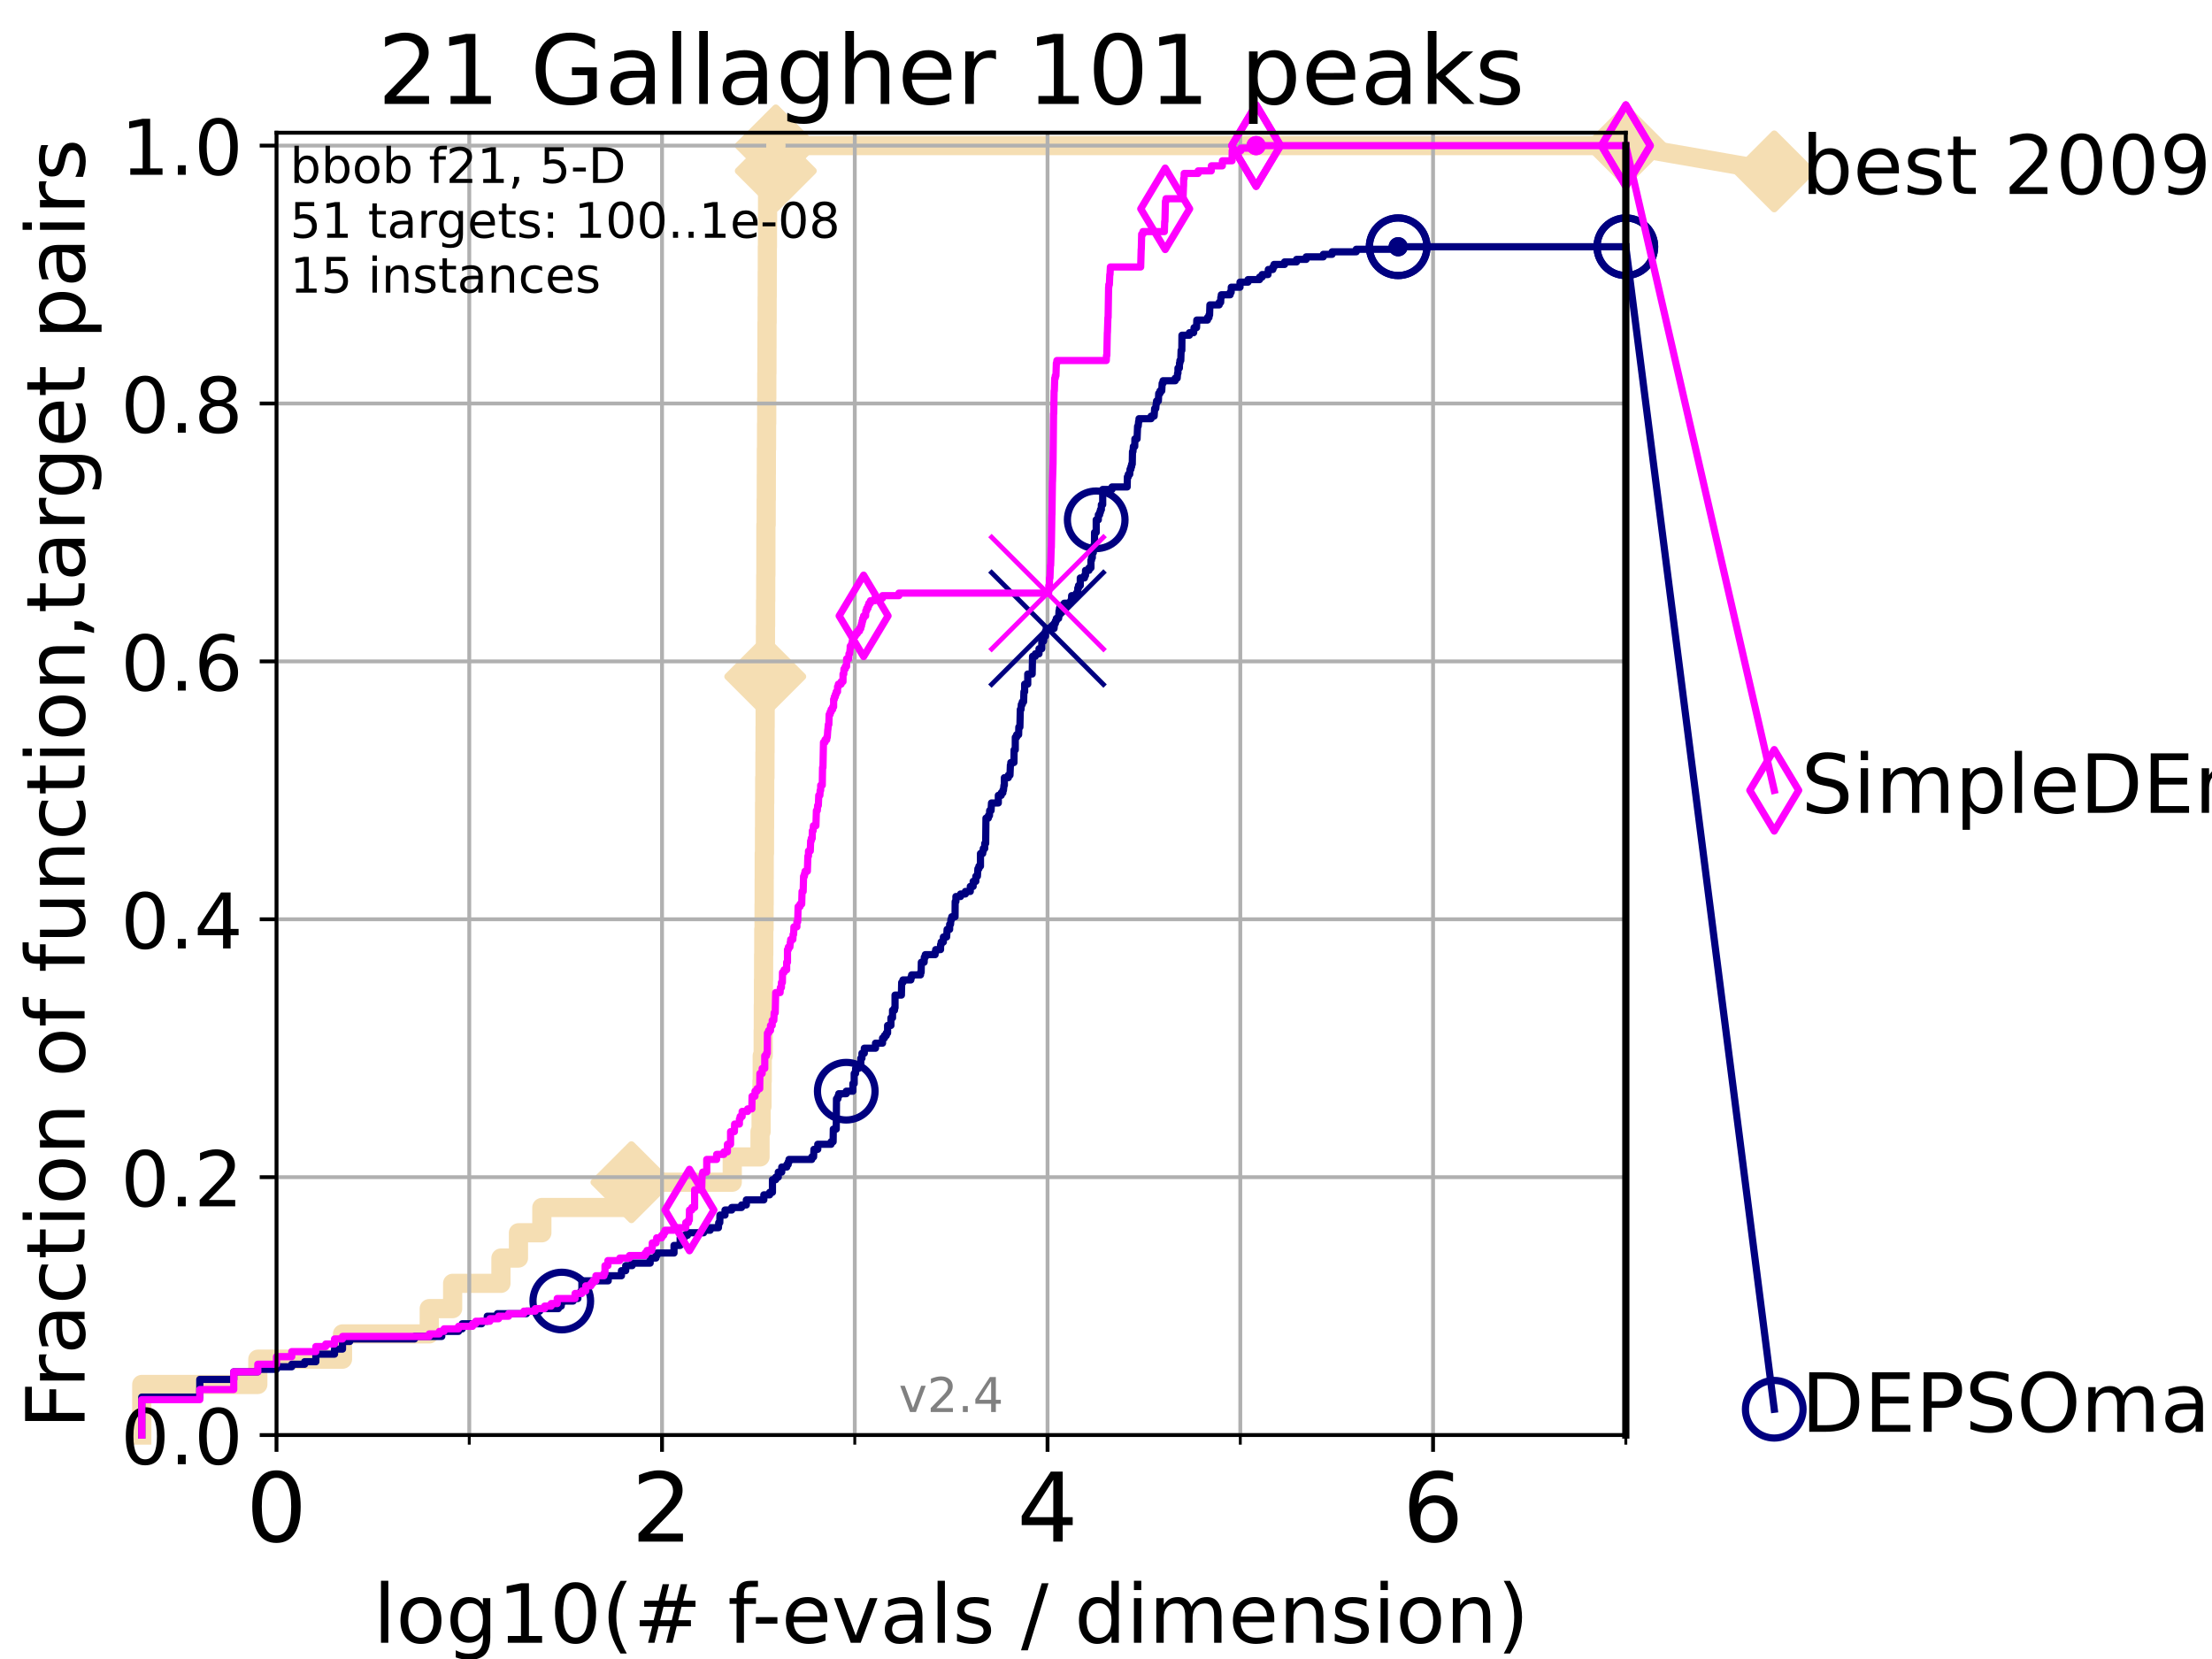 <?xml version="1.0" encoding="utf-8" standalone="no"?>
<!DOCTYPE svg PUBLIC "-//W3C//DTD SVG 1.1//EN"
  "http://www.w3.org/Graphics/SVG/1.1/DTD/svg11.dtd">
<!-- Created with matplotlib (https://matplotlib.org/) -->
<svg height="345.6pt" version="1.1" viewBox="0 0 460.8 345.6" width="460.8pt" xmlns="http://www.w3.org/2000/svg" xmlns:xlink="http://www.w3.org/1999/xlink">
 <defs>
  <style type="text/css">*{stroke-linecap:butt;stroke-linejoin:round;}</style>
 </defs>
 <g id="figure_1">
  <g id="patch_1">
   <path d="M 0 345.6 
L 460.8 345.6 
L 460.8 0 
L 0 0 
z
" style="fill:#ffffff;"/>
  </g>
  <g id="axes_1">
   <g id="patch_2">
    <path d="M 57.6 298.944 
L 338.688 298.944 
L 338.688 27.648 
L 57.6 27.648 
z
" style="fill:#ffffff;"/>
   </g>
   <g id="line2d_1">
    <path d="M 29.533 298.944 
L 29.533 288.41 
L 53.709 288.41 
L 53.709 283.143 
L 71.35 283.143 
L 71.35 277.877 
L 89.419 277.877 
L 89.419 272.61 
L 94.295 272.61 
L 94.295 267.343 
L 104.355 267.343 
L 104.355 262.076 
L 108.006 262.076 
L 108.006 256.809 
L 112.877 256.809 
L 112.877 251.542 
L 131.541 251.542 
L 131.541 246.275 
L 152.542 246.275 
L 152.542 241.009 
L 158.326 241.009 
L 158.326 235.742 
L 158.551 235.742 
L 158.551 230.475 
L 158.732 230.475 
L 158.732 225.208 
L 158.785 225.208 
L 158.785 219.941 
L 158.984 219.941 
L 158.984 214.674 
L 159.015 214.674 
L 159.015 209.407 
L 159.046 209.407 
L 159.046 204.141 
L 159.077 204.141 
L 159.077 198.874 
L 159.108 198.874 
L 159.108 193.607 
L 159.17 193.607 
L 159.17 188.34 
L 159.191 188.34 
L 159.191 183.073 
L 159.201 183.073 
L 159.201 177.806 
L 159.253 177.806 
L 159.253 172.539 
L 159.273 172.539 
L 159.273 167.272 
L 159.304 167.272 
L 159.304 162.006 
L 159.355 162.006 
L 159.355 156.739 
L 159.375 156.739 
L 159.375 151.472 
L 159.396 151.472 
L 159.396 146.205 
L 159.416 146.205 
L 159.416 140.938 
L 159.436 140.938 
L 159.436 135.671 
L 159.457 135.671 
L 159.457 130.404 
L 159.487 130.404 
L 159.487 125.138 
L 159.517 125.138 
L 159.517 119.871 
L 159.548 119.871 
L 159.548 109.337 
L 159.608 109.337 
L 159.608 104.07 
L 159.638 104.07 
L 159.638 98.803 
L 159.648 98.803 
L 159.648 93.536 
L 159.688 93.536 
L 159.688 88.27 
L 159.718 88.27 
L 159.718 83.003 
L 159.738 83.003 
L 159.738 77.736 
L 159.768 77.736 
L 159.768 72.469 
L 159.778 72.469 
L 159.778 67.202 
L 159.808 67.202 
L 159.808 61.935 
L 159.828 61.935 
L 159.828 56.668 
L 159.848 56.668 
L 159.848 51.402 
L 159.877 51.402 
L 159.877 46.135 
L 159.897 46.135 
L 159.897 40.868 
L 159.927 40.868 
L 159.927 35.601 
L 161.609 35.601 
L 161.609 30.334 
L 338.688 30.334 
" style="fill:none;stroke:#f5deb3;stroke-linecap:square;stroke-width:4;"/>
   </g>
   <g id="line2d_2">
    <defs>
     <path d="M 0 7.778 
L 7.778 0 
L 0 -7.778 
L -7.778 0 
z
" id="m1057ae920a" style="stroke:#f5deb3;stroke-linejoin:miter;stroke-width:1.5;"/>
    </defs>
    <g>
     <use style="fill:#f5deb3;stroke:#f5deb3;stroke-linejoin:miter;stroke-width:1.5;" x="131.541" xlink:href="#m1057ae920a" y="246.275"/>
     <use style="fill:#f5deb3;stroke:#f5deb3;stroke-linejoin:miter;stroke-width:1.5;" x="159.416" xlink:href="#m1057ae920a" y="140.938"/>
     <use style="fill:#f5deb3;stroke:#f5deb3;stroke-linejoin:miter;stroke-width:1.5;" x="161.609" xlink:href="#m1057ae920a" y="35.601"/>
     <use style="fill:#f5deb3;stroke:#f5deb3;stroke-linejoin:miter;stroke-width:1.5;" x="161.609" xlink:href="#m1057ae920a" y="30.334"/>
     <use style="fill:#f5deb3;stroke:#f5deb3;stroke-linejoin:miter;stroke-width:1.5;" x="161.609" xlink:href="#m1057ae920a" y="30.334"/>
     <use style="fill:#f5deb3;stroke:#f5deb3;stroke-linejoin:miter;stroke-width:1.5;" x="338.688" xlink:href="#m1057ae920a" y="30.334"/>
    </g>
   </g>
   <g id="line2d_3">
    <path style="fill:none;stroke:#f5deb3;stroke-linecap:square;stroke-width:4;"/>
    <g/>
   </g>
   <g id="line2d_4">
    <path d="M 338.688 30.334 
L 369.608 35.706 
" style="fill:none;stroke:#f5deb3;stroke-linecap:square;stroke-width:4;"/>
    <g>
     <use style="fill:#f5deb3;stroke:#f5deb3;stroke-linejoin:miter;stroke-width:1.5;" x="338.688" xlink:href="#m1057ae920a" y="30.334"/>
     <use style="fill:#f5deb3;stroke:#f5deb3;stroke-linejoin:miter;stroke-width:1.5;" x="369.608" xlink:href="#m1057ae920a" y="35.706"/>
    </g>
   </g>
   <g id="matplotlib.axis_1">
    <g id="xtick_1">
     <g id="line2d_5">
      <path clip-path="url(#p1a823ec5e2)" d="M 57.6 298.944 
L 57.6 27.648 
" style="fill:none;stroke:#b0b0b0;stroke-linecap:square;stroke-width:0.8;"/>
     </g>
     <g id="line2d_6">
      <defs>
       <path d="M 0 0 
L 0 3.5 
" id="ma44ff93e5d" style="stroke:#000000;stroke-width:0.8;"/>
      </defs>
      <g>
       <use style="stroke:#000000;stroke-width:0.8;" x="57.6" xlink:href="#ma44ff93e5d" y="298.944"/>
      </g>
     </g>
     <g id="text_1">
      <!-- 0 -->
      <g transform="translate(51.237 321.141)scale(0.2 -0.2)">
       <defs>
        <path d="M 31.781 66.406 
Q 24.172 66.406 20.328 58.906 
Q 16.5 51.422 16.5 36.375 
Q 16.5 21.391 20.328 13.891 
Q 24.172 6.391 31.781 6.391 
Q 39.453 6.391 43.281 13.891 
Q 47.125 21.391 47.125 36.375 
Q 47.125 51.422 43.281 58.906 
Q 39.453 66.406 31.781 66.406 
z
M 31.781 74.219 
Q 44.047 74.219 50.516 64.516 
Q 56.984 54.828 56.984 36.375 
Q 56.984 17.969 50.516 8.266 
Q 44.047 -1.422 31.781 -1.422 
Q 19.531 -1.422 13.062 8.266 
Q 6.594 17.969 6.594 36.375 
Q 6.594 54.828 13.062 64.516 
Q 19.531 74.219 31.781 74.219 
z
" id="DejaVuSans-48"/>
       </defs>
       <use xlink:href="#DejaVuSans-48"/>
      </g>
     </g>
    </g>
    <g id="xtick_2">
     <g id="line2d_7">
      <path clip-path="url(#p1a823ec5e2)" d="M 137.911 298.944 
L 137.911 27.648 
" style="fill:none;stroke:#b0b0b0;stroke-linecap:square;stroke-width:0.8;"/>
     </g>
     <g id="line2d_8">
      <g>
       <use style="stroke:#000000;stroke-width:0.8;" x="137.911" xlink:href="#ma44ff93e5d" y="298.944"/>
      </g>
     </g>
     <g id="text_2">
      <!-- 2 -->
      <g transform="translate(131.548 321.141)scale(0.2 -0.2)">
       <defs>
        <path d="M 19.188 8.297 
L 53.609 8.297 
L 53.609 0 
L 7.328 0 
L 7.328 8.297 
Q 12.938 14.109 22.625 23.891 
Q 32.328 33.688 34.812 36.531 
Q 39.547 41.844 41.422 45.531 
Q 43.312 49.219 43.312 52.781 
Q 43.312 58.594 39.234 62.25 
Q 35.156 65.922 28.609 65.922 
Q 23.969 65.922 18.812 64.312 
Q 13.672 62.703 7.812 59.422 
L 7.812 69.391 
Q 13.766 71.781 18.938 73 
Q 24.125 74.219 28.422 74.219 
Q 39.75 74.219 46.484 68.547 
Q 53.219 62.891 53.219 53.422 
Q 53.219 48.922 51.531 44.891 
Q 49.859 40.875 45.406 35.406 
Q 44.188 33.984 37.641 27.219 
Q 31.109 20.453 19.188 8.297 
z
" id="DejaVuSans-50"/>
       </defs>
       <use xlink:href="#DejaVuSans-50"/>
      </g>
     </g>
    </g>
    <g id="xtick_3">
     <g id="line2d_9">
      <path clip-path="url(#p1a823ec5e2)" d="M 218.222 298.944 
L 218.222 27.648 
" style="fill:none;stroke:#b0b0b0;stroke-linecap:square;stroke-width:0.8;"/>
     </g>
     <g id="line2d_10">
      <g>
       <use style="stroke:#000000;stroke-width:0.8;" x="218.222" xlink:href="#ma44ff93e5d" y="298.944"/>
      </g>
     </g>
     <g id="text_3">
      <!-- 4 -->
      <g transform="translate(211.859 321.141)scale(0.2 -0.2)">
       <defs>
        <path d="M 37.797 64.312 
L 12.891 25.391 
L 37.797 25.391 
z
M 35.203 72.906 
L 47.609 72.906 
L 47.609 25.391 
L 58.016 25.391 
L 58.016 17.188 
L 47.609 17.188 
L 47.609 0 
L 37.797 0 
L 37.797 17.188 
L 4.891 17.188 
L 4.891 26.703 
z
" id="DejaVuSans-52"/>
       </defs>
       <use xlink:href="#DejaVuSans-52"/>
      </g>
     </g>
    </g>
    <g id="xtick_4">
     <g id="line2d_11">
      <path clip-path="url(#p1a823ec5e2)" d="M 298.533 298.944 
L 298.533 27.648 
" style="fill:none;stroke:#b0b0b0;stroke-linecap:square;stroke-width:0.8;"/>
     </g>
     <g id="line2d_12">
      <g>
       <use style="stroke:#000000;stroke-width:0.8;" x="298.533" xlink:href="#ma44ff93e5d" y="298.944"/>
      </g>
     </g>
     <g id="text_4">
      <!-- 6 -->
      <g transform="translate(292.17 321.141)scale(0.2 -0.2)">
       <defs>
        <path d="M 33.016 40.375 
Q 26.375 40.375 22.484 35.828 
Q 18.609 31.297 18.609 23.391 
Q 18.609 15.531 22.484 10.953 
Q 26.375 6.391 33.016 6.391 
Q 39.656 6.391 43.531 10.953 
Q 47.406 15.531 47.406 23.391 
Q 47.406 31.297 43.531 35.828 
Q 39.656 40.375 33.016 40.375 
z
M 52.594 71.297 
L 52.594 62.312 
Q 48.875 64.062 45.094 64.984 
Q 41.312 65.922 37.594 65.922 
Q 27.828 65.922 22.672 59.328 
Q 17.531 52.734 16.797 39.406 
Q 19.672 43.656 24.016 45.922 
Q 28.375 48.188 33.594 48.188 
Q 44.578 48.188 50.953 41.516 
Q 57.328 34.859 57.328 23.391 
Q 57.328 12.156 50.688 5.359 
Q 44.047 -1.422 33.016 -1.422 
Q 20.359 -1.422 13.672 8.266 
Q 6.984 17.969 6.984 36.375 
Q 6.984 53.656 15.188 63.938 
Q 23.391 74.219 37.203 74.219 
Q 40.922 74.219 44.703 73.484 
Q 48.484 72.75 52.594 71.297 
z
" id="DejaVuSans-54"/>
       </defs>
       <use xlink:href="#DejaVuSans-54"/>
      </g>
     </g>
    </g>
    <g id="xtick_5">
     <g id="line2d_13">
      <path clip-path="url(#p1a823ec5e2)" d="M 97.755 298.944 
L 97.755 27.648 
" style="fill:none;stroke:#b0b0b0;stroke-linecap:square;stroke-width:0.8;"/>
     </g>
     <g id="line2d_14">
      <defs>
       <path d="M 0 0 
L 0 2 
" id="m54bfbd2d44" style="stroke:#000000;stroke-width:0.6;"/>
      </defs>
      <g>
       <use style="stroke:#000000;stroke-width:0.6;" x="97.755" xlink:href="#m54bfbd2d44" y="298.944"/>
      </g>
     </g>
    </g>
    <g id="xtick_6">
     <g id="line2d_15">
      <path clip-path="url(#p1a823ec5e2)" d="M 178.066 298.944 
L 178.066 27.648 
" style="fill:none;stroke:#b0b0b0;stroke-linecap:square;stroke-width:0.8;"/>
     </g>
     <g id="line2d_16">
      <g>
       <use style="stroke:#000000;stroke-width:0.6;" x="178.066" xlink:href="#m54bfbd2d44" y="298.944"/>
      </g>
     </g>
    </g>
    <g id="xtick_7">
     <g id="line2d_17">
      <path clip-path="url(#p1a823ec5e2)" d="M 258.377 298.944 
L 258.377 27.648 
" style="fill:none;stroke:#b0b0b0;stroke-linecap:square;stroke-width:0.8;"/>
     </g>
     <g id="line2d_18">
      <g>
       <use style="stroke:#000000;stroke-width:0.6;" x="258.377" xlink:href="#m54bfbd2d44" y="298.944"/>
      </g>
     </g>
    </g>
    <g id="xtick_8">
     <g id="line2d_19">
      <path clip-path="url(#p1a823ec5e2)" d="M 338.688 298.944 
L 338.688 27.648 
" style="fill:none;stroke:#b0b0b0;stroke-linecap:square;stroke-width:0.8;"/>
     </g>
     <g id="line2d_20">
      <g>
       <use style="stroke:#000000;stroke-width:0.6;" x="338.688" xlink:href="#m54bfbd2d44" y="298.944"/>
      </g>
     </g>
    </g>
    <g id="text_5">
     <!-- log10(# f-evals / dimension) -->
     <g transform="translate(77.764 342.218)scale(0.17 -0.17)">
      <defs>
       <path d="M 9.422 75.984 
L 18.406 75.984 
L 18.406 0 
L 9.422 0 
z
" id="DejaVuSans-108"/>
       <path d="M 30.609 48.391 
Q 23.391 48.391 19.188 42.75 
Q 14.984 37.109 14.984 27.297 
Q 14.984 17.484 19.156 11.844 
Q 23.344 6.203 30.609 6.203 
Q 37.797 6.203 41.984 11.859 
Q 46.188 17.531 46.188 27.297 
Q 46.188 37.016 41.984 42.703 
Q 37.797 48.391 30.609 48.391 
z
M 30.609 56 
Q 42.328 56 49.016 48.375 
Q 55.719 40.766 55.719 27.297 
Q 55.719 13.875 49.016 6.219 
Q 42.328 -1.422 30.609 -1.422 
Q 18.844 -1.422 12.172 6.219 
Q 5.516 13.875 5.516 27.297 
Q 5.516 40.766 12.172 48.375 
Q 18.844 56 30.609 56 
z
" id="DejaVuSans-111"/>
       <path d="M 45.406 27.984 
Q 45.406 37.75 41.375 43.109 
Q 37.359 48.484 30.078 48.484 
Q 22.859 48.484 18.828 43.109 
Q 14.797 37.75 14.797 27.984 
Q 14.797 18.266 18.828 12.891 
Q 22.859 7.516 30.078 7.516 
Q 37.359 7.516 41.375 12.891 
Q 45.406 18.266 45.406 27.984 
z
M 54.391 6.781 
Q 54.391 -7.172 48.188 -13.984 
Q 42 -20.797 29.203 -20.797 
Q 24.469 -20.797 20.266 -20.094 
Q 16.062 -19.391 12.109 -17.922 
L 12.109 -9.188 
Q 16.062 -11.328 19.922 -12.344 
Q 23.781 -13.375 27.781 -13.375 
Q 36.625 -13.375 41.016 -8.766 
Q 45.406 -4.156 45.406 5.172 
L 45.406 9.625 
Q 42.625 4.781 38.281 2.391 
Q 33.938 0 27.875 0 
Q 17.828 0 11.672 7.656 
Q 5.516 15.328 5.516 27.984 
Q 5.516 40.672 11.672 48.328 
Q 17.828 56 27.875 56 
Q 33.938 56 38.281 53.609 
Q 42.625 51.219 45.406 46.391 
L 45.406 54.688 
L 54.391 54.688 
z
" id="DejaVuSans-103"/>
       <path d="M 12.406 8.297 
L 28.516 8.297 
L 28.516 63.922 
L 10.984 60.406 
L 10.984 69.391 
L 28.422 72.906 
L 38.281 72.906 
L 38.281 8.297 
L 54.391 8.297 
L 54.391 0 
L 12.406 0 
z
" id="DejaVuSans-49"/>
       <path d="M 31 75.875 
Q 24.469 64.656 21.281 53.656 
Q 18.109 42.672 18.109 31.391 
Q 18.109 20.125 21.312 9.062 
Q 24.516 -2 31 -13.188 
L 23.188 -13.188 
Q 15.875 -1.703 12.234 9.375 
Q 8.594 20.453 8.594 31.391 
Q 8.594 42.281 12.203 53.312 
Q 15.828 64.359 23.188 75.875 
z
" id="DejaVuSans-40"/>
       <path d="M 51.125 44 
L 36.922 44 
L 32.812 27.688 
L 47.125 27.688 
z
M 43.797 71.781 
L 38.719 51.516 
L 52.984 51.516 
L 58.109 71.781 
L 65.922 71.781 
L 60.891 51.516 
L 76.125 51.516 
L 76.125 44 
L 58.984 44 
L 54.984 27.688 
L 70.516 27.688 
L 70.516 20.219 
L 53.078 20.219 
L 48 0 
L 40.188 0 
L 45.219 20.219 
L 30.906 20.219 
L 25.875 0 
L 18.016 0 
L 23.094 20.219 
L 7.719 20.219 
L 7.719 27.688 
L 24.906 27.688 
L 29 44 
L 13.281 44 
L 13.281 51.516 
L 30.906 51.516 
L 35.891 71.781 
z
" id="DejaVuSans-35"/>
       <path id="DejaVuSans-32"/>
       <path d="M 37.109 75.984 
L 37.109 68.5 
L 28.516 68.5 
Q 23.688 68.5 21.797 66.547 
Q 19.922 64.594 19.922 59.516 
L 19.922 54.688 
L 34.719 54.688 
L 34.719 47.703 
L 19.922 47.703 
L 19.922 0 
L 10.891 0 
L 10.891 47.703 
L 2.297 47.703 
L 2.297 54.688 
L 10.891 54.688 
L 10.891 58.5 
Q 10.891 67.625 15.141 71.797 
Q 19.391 75.984 28.609 75.984 
z
" id="DejaVuSans-102"/>
       <path d="M 4.891 31.391 
L 31.203 31.391 
L 31.203 23.391 
L 4.891 23.391 
z
" id="DejaVuSans-45"/>
       <path d="M 56.203 29.594 
L 56.203 25.203 
L 14.891 25.203 
Q 15.484 15.922 20.484 11.062 
Q 25.484 6.203 34.422 6.203 
Q 39.594 6.203 44.453 7.469 
Q 49.312 8.734 54.109 11.281 
L 54.109 2.781 
Q 49.266 0.734 44.188 -0.344 
Q 39.109 -1.422 33.891 -1.422 
Q 20.797 -1.422 13.156 6.188 
Q 5.516 13.812 5.516 26.812 
Q 5.516 40.234 12.766 48.109 
Q 20.016 56 32.328 56 
Q 43.359 56 49.781 48.891 
Q 56.203 41.797 56.203 29.594 
z
M 47.219 32.234 
Q 47.125 39.594 43.094 43.984 
Q 39.062 48.391 32.422 48.391 
Q 24.906 48.391 20.391 44.141 
Q 15.875 39.891 15.188 32.172 
z
" id="DejaVuSans-101"/>
       <path d="M 2.984 54.688 
L 12.5 54.688 
L 29.594 8.797 
L 46.688 54.688 
L 56.203 54.688 
L 35.688 0 
L 23.484 0 
z
" id="DejaVuSans-118"/>
       <path d="M 34.281 27.484 
Q 23.391 27.484 19.188 25 
Q 14.984 22.516 14.984 16.5 
Q 14.984 11.719 18.141 8.906 
Q 21.297 6.109 26.703 6.109 
Q 34.188 6.109 38.703 11.406 
Q 43.219 16.703 43.219 25.484 
L 43.219 27.484 
z
M 52.203 31.203 
L 52.203 0 
L 43.219 0 
L 43.219 8.297 
Q 40.141 3.328 35.547 0.953 
Q 30.953 -1.422 24.312 -1.422 
Q 15.922 -1.422 10.953 3.297 
Q 6 8.016 6 15.922 
Q 6 25.141 12.172 29.828 
Q 18.359 34.516 30.609 34.516 
L 43.219 34.516 
L 43.219 35.406 
Q 43.219 41.609 39.141 45 
Q 35.062 48.391 27.688 48.391 
Q 23 48.391 18.547 47.266 
Q 14.109 46.141 10.016 43.891 
L 10.016 52.203 
Q 14.938 54.109 19.578 55.047 
Q 24.219 56 28.609 56 
Q 40.484 56 46.344 49.844 
Q 52.203 43.703 52.203 31.203 
z
" id="DejaVuSans-97"/>
       <path d="M 44.281 53.078 
L 44.281 44.578 
Q 40.484 46.531 36.375 47.5 
Q 32.281 48.484 27.875 48.484 
Q 21.188 48.484 17.844 46.438 
Q 14.5 44.391 14.5 40.281 
Q 14.5 37.156 16.891 35.375 
Q 19.281 33.594 26.516 31.984 
L 29.594 31.297 
Q 39.156 29.25 43.188 25.516 
Q 47.219 21.781 47.219 15.094 
Q 47.219 7.469 41.188 3.016 
Q 35.156 -1.422 24.609 -1.422 
Q 20.219 -1.422 15.453 -0.562 
Q 10.688 0.297 5.422 2 
L 5.422 11.281 
Q 10.406 8.688 15.234 7.391 
Q 20.062 6.109 24.812 6.109 
Q 31.156 6.109 34.562 8.281 
Q 37.984 10.453 37.984 14.406 
Q 37.984 18.062 35.516 20.016 
Q 33.062 21.969 24.703 23.781 
L 21.578 24.516 
Q 13.234 26.266 9.516 29.906 
Q 5.812 33.547 5.812 39.891 
Q 5.812 47.609 11.281 51.797 
Q 16.75 56 26.812 56 
Q 31.781 56 36.172 55.266 
Q 40.578 54.547 44.281 53.078 
z
" id="DejaVuSans-115"/>
       <path d="M 25.391 72.906 
L 33.688 72.906 
L 8.297 -9.281 
L 0 -9.281 
z
" id="DejaVuSans-47"/>
       <path d="M 45.406 46.391 
L 45.406 75.984 
L 54.391 75.984 
L 54.391 0 
L 45.406 0 
L 45.406 8.203 
Q 42.578 3.328 38.25 0.953 
Q 33.938 -1.422 27.875 -1.422 
Q 17.969 -1.422 11.734 6.484 
Q 5.516 14.406 5.516 27.297 
Q 5.516 40.188 11.734 48.094 
Q 17.969 56 27.875 56 
Q 33.938 56 38.25 53.625 
Q 42.578 51.266 45.406 46.391 
z
M 14.797 27.297 
Q 14.797 17.391 18.875 11.75 
Q 22.953 6.109 30.078 6.109 
Q 37.203 6.109 41.297 11.75 
Q 45.406 17.391 45.406 27.297 
Q 45.406 37.203 41.297 42.844 
Q 37.203 48.484 30.078 48.484 
Q 22.953 48.484 18.875 42.844 
Q 14.797 37.203 14.797 27.297 
z
" id="DejaVuSans-100"/>
       <path d="M 9.422 54.688 
L 18.406 54.688 
L 18.406 0 
L 9.422 0 
z
M 9.422 75.984 
L 18.406 75.984 
L 18.406 64.594 
L 9.422 64.594 
z
" id="DejaVuSans-105"/>
       <path d="M 52 44.188 
Q 55.375 50.25 60.062 53.125 
Q 64.75 56 71.094 56 
Q 79.641 56 84.281 50.016 
Q 88.922 44.047 88.922 33.016 
L 88.922 0 
L 79.891 0 
L 79.891 32.719 
Q 79.891 40.578 77.094 44.375 
Q 74.312 48.188 68.609 48.188 
Q 61.625 48.188 57.562 43.547 
Q 53.516 38.922 53.516 30.906 
L 53.516 0 
L 44.484 0 
L 44.484 32.719 
Q 44.484 40.625 41.703 44.406 
Q 38.922 48.188 33.109 48.188 
Q 26.219 48.188 22.156 43.531 
Q 18.109 38.875 18.109 30.906 
L 18.109 0 
L 9.078 0 
L 9.078 54.688 
L 18.109 54.688 
L 18.109 46.188 
Q 21.188 51.219 25.484 53.609 
Q 29.781 56 35.688 56 
Q 41.656 56 45.828 52.969 
Q 50 49.953 52 44.188 
z
" id="DejaVuSans-109"/>
       <path d="M 54.891 33.016 
L 54.891 0 
L 45.906 0 
L 45.906 32.719 
Q 45.906 40.484 42.875 44.328 
Q 39.844 48.188 33.797 48.188 
Q 26.516 48.188 22.312 43.547 
Q 18.109 38.922 18.109 30.906 
L 18.109 0 
L 9.078 0 
L 9.078 54.688 
L 18.109 54.688 
L 18.109 46.188 
Q 21.344 51.125 25.703 53.562 
Q 30.078 56 35.797 56 
Q 45.219 56 50.047 50.172 
Q 54.891 44.344 54.891 33.016 
z
" id="DejaVuSans-110"/>
       <path d="M 8.016 75.875 
L 15.828 75.875 
Q 23.141 64.359 26.781 53.312 
Q 30.422 42.281 30.422 31.391 
Q 30.422 20.453 26.781 9.375 
Q 23.141 -1.703 15.828 -13.188 
L 8.016 -13.188 
Q 14.5 -2 17.703 9.062 
Q 20.906 20.125 20.906 31.391 
Q 20.906 42.672 17.703 53.656 
Q 14.5 64.656 8.016 75.875 
z
" id="DejaVuSans-41"/>
      </defs>
      <use xlink:href="#DejaVuSans-108"/>
      <use x="27.783" xlink:href="#DejaVuSans-111"/>
      <use x="88.965" xlink:href="#DejaVuSans-103"/>
      <use x="152.441" xlink:href="#DejaVuSans-49"/>
      <use x="216.064" xlink:href="#DejaVuSans-48"/>
      <use x="279.688" xlink:href="#DejaVuSans-40"/>
      <use x="318.701" xlink:href="#DejaVuSans-35"/>
      <use x="402.49" xlink:href="#DejaVuSans-32"/>
      <use x="434.277" xlink:href="#DejaVuSans-102"/>
      <use x="463.982" xlink:href="#DejaVuSans-45"/>
      <use x="500.066" xlink:href="#DejaVuSans-101"/>
      <use x="561.59" xlink:href="#DejaVuSans-118"/>
      <use x="620.77" xlink:href="#DejaVuSans-97"/>
      <use x="682.049" xlink:href="#DejaVuSans-108"/>
      <use x="709.832" xlink:href="#DejaVuSans-115"/>
      <use x="761.932" xlink:href="#DejaVuSans-32"/>
      <use x="793.719" xlink:href="#DejaVuSans-47"/>
      <use x="827.41" xlink:href="#DejaVuSans-32"/>
      <use x="859.197" xlink:href="#DejaVuSans-100"/>
      <use x="922.674" xlink:href="#DejaVuSans-105"/>
      <use x="950.457" xlink:href="#DejaVuSans-109"/>
      <use x="1047.869" xlink:href="#DejaVuSans-101"/>
      <use x="1109.393" xlink:href="#DejaVuSans-110"/>
      <use x="1172.771" xlink:href="#DejaVuSans-115"/>
      <use x="1224.871" xlink:href="#DejaVuSans-105"/>
      <use x="1252.654" xlink:href="#DejaVuSans-111"/>
      <use x="1313.836" xlink:href="#DejaVuSans-110"/>
      <use x="1377.215" xlink:href="#DejaVuSans-41"/>
     </g>
    </g>
   </g>
   <g id="matplotlib.axis_2">
    <g id="ytick_1">
     <g id="line2d_21">
      <path clip-path="url(#p1a823ec5e2)" d="M 57.6 298.944 
L 338.688 298.944 
" style="fill:none;stroke:#b0b0b0;stroke-linecap:square;stroke-width:0.8;"/>
     </g>
     <g id="line2d_22">
      <defs>
       <path d="M 0 0 
L -3.5 0 
" id="m226eff7bf0" style="stroke:#000000;stroke-width:0.8;"/>
      </defs>
      <g>
       <use style="stroke:#000000;stroke-width:0.8;" x="57.6" xlink:href="#m226eff7bf0" y="298.944"/>
      </g>
     </g>
     <g id="text_6">
      <!-- 0.0 -->
      <g transform="translate(25.155 305.023)scale(0.16 -0.16)">
       <defs>
        <path d="M 10.688 12.406 
L 21 12.406 
L 21 0 
L 10.688 0 
z
" id="DejaVuSans-46"/>
       </defs>
       <use xlink:href="#DejaVuSans-48"/>
       <use x="63.623" xlink:href="#DejaVuSans-46"/>
       <use x="95.41" xlink:href="#DejaVuSans-48"/>
      </g>
     </g>
    </g>
    <g id="ytick_2">
     <g id="line2d_23">
      <path clip-path="url(#p1a823ec5e2)" d="M 57.6 245.222 
L 338.688 245.222 
" style="fill:none;stroke:#b0b0b0;stroke-linecap:square;stroke-width:0.8;"/>
     </g>
     <g id="line2d_24">
      <g>
       <use style="stroke:#000000;stroke-width:0.8;" x="57.6" xlink:href="#m226eff7bf0" y="245.222"/>
      </g>
     </g>
     <g id="text_7">
      <!-- 0.2 -->
      <g transform="translate(25.155 251.301)scale(0.16 -0.16)">
       <use xlink:href="#DejaVuSans-48"/>
       <use x="63.623" xlink:href="#DejaVuSans-46"/>
       <use x="95.41" xlink:href="#DejaVuSans-50"/>
      </g>
     </g>
    </g>
    <g id="ytick_3">
     <g id="line2d_25">
      <path clip-path="url(#p1a823ec5e2)" d="M 57.6 191.5 
L 338.688 191.5 
" style="fill:none;stroke:#b0b0b0;stroke-linecap:square;stroke-width:0.8;"/>
     </g>
     <g id="line2d_26">
      <g>
       <use style="stroke:#000000;stroke-width:0.8;" x="57.6" xlink:href="#m226eff7bf0" y="191.5"/>
      </g>
     </g>
     <g id="text_8">
      <!-- 0.4 -->
      <g transform="translate(25.155 197.579)scale(0.16 -0.16)">
       <use xlink:href="#DejaVuSans-48"/>
       <use x="63.623" xlink:href="#DejaVuSans-46"/>
       <use x="95.41" xlink:href="#DejaVuSans-52"/>
      </g>
     </g>
    </g>
    <g id="ytick_4">
     <g id="line2d_27">
      <path clip-path="url(#p1a823ec5e2)" d="M 57.6 137.778 
L 338.688 137.778 
" style="fill:none;stroke:#b0b0b0;stroke-linecap:square;stroke-width:0.8;"/>
     </g>
     <g id="line2d_28">
      <g>
       <use style="stroke:#000000;stroke-width:0.8;" x="57.6" xlink:href="#m226eff7bf0" y="137.778"/>
      </g>
     </g>
     <g id="text_9">
      <!-- 0.6 -->
      <g transform="translate(25.155 143.857)scale(0.16 -0.16)">
       <use xlink:href="#DejaVuSans-48"/>
       <use x="63.623" xlink:href="#DejaVuSans-46"/>
       <use x="95.41" xlink:href="#DejaVuSans-54"/>
      </g>
     </g>
    </g>
    <g id="ytick_5">
     <g id="line2d_29">
      <path clip-path="url(#p1a823ec5e2)" d="M 57.6 84.056 
L 338.688 84.056 
" style="fill:none;stroke:#b0b0b0;stroke-linecap:square;stroke-width:0.8;"/>
     </g>
     <g id="line2d_30">
      <g>
       <use style="stroke:#000000;stroke-width:0.8;" x="57.6" xlink:href="#m226eff7bf0" y="84.056"/>
      </g>
     </g>
     <g id="text_10">
      <!-- 0.8 -->
      <g transform="translate(25.155 90.135)scale(0.16 -0.16)">
       <defs>
        <path d="M 31.781 34.625 
Q 24.75 34.625 20.719 30.859 
Q 16.703 27.094 16.703 20.516 
Q 16.703 13.922 20.719 10.156 
Q 24.75 6.391 31.781 6.391 
Q 38.812 6.391 42.859 10.172 
Q 46.922 13.969 46.922 20.516 
Q 46.922 27.094 42.891 30.859 
Q 38.875 34.625 31.781 34.625 
z
M 21.922 38.812 
Q 15.578 40.375 12.031 44.719 
Q 8.5 49.078 8.5 55.328 
Q 8.5 64.062 14.719 69.141 
Q 20.953 74.219 31.781 74.219 
Q 42.672 74.219 48.875 69.141 
Q 55.078 64.062 55.078 55.328 
Q 55.078 49.078 51.531 44.719 
Q 48 40.375 41.703 38.812 
Q 48.828 37.156 52.797 32.312 
Q 56.781 27.484 56.781 20.516 
Q 56.781 9.906 50.312 4.234 
Q 43.844 -1.422 31.781 -1.422 
Q 19.734 -1.422 13.25 4.234 
Q 6.781 9.906 6.781 20.516 
Q 6.781 27.484 10.781 32.312 
Q 14.797 37.156 21.922 38.812 
z
M 18.312 54.391 
Q 18.312 48.734 21.844 45.562 
Q 25.391 42.391 31.781 42.391 
Q 38.141 42.391 41.719 45.562 
Q 45.312 48.734 45.312 54.391 
Q 45.312 60.062 41.719 63.234 
Q 38.141 66.406 31.781 66.406 
Q 25.391 66.406 21.844 63.234 
Q 18.312 60.062 18.312 54.391 
z
" id="DejaVuSans-56"/>
       </defs>
       <use xlink:href="#DejaVuSans-48"/>
       <use x="63.623" xlink:href="#DejaVuSans-46"/>
       <use x="95.41" xlink:href="#DejaVuSans-56"/>
      </g>
     </g>
    </g>
    <g id="ytick_6">
     <g id="line2d_31">
      <path clip-path="url(#p1a823ec5e2)" d="M 57.6 30.334 
L 338.688 30.334 
" style="fill:none;stroke:#b0b0b0;stroke-linecap:square;stroke-width:0.8;"/>
     </g>
     <g id="line2d_32">
      <g>
       <use style="stroke:#000000;stroke-width:0.8;" x="57.6" xlink:href="#m226eff7bf0" y="30.334"/>
      </g>
     </g>
     <g id="text_11">
      <!-- 1.0 -->
      <g transform="translate(25.155 36.413)scale(0.16 -0.16)">
       <use xlink:href="#DejaVuSans-49"/>
       <use x="63.623" xlink:href="#DejaVuSans-46"/>
       <use x="95.41" xlink:href="#DejaVuSans-48"/>
      </g>
     </g>
    </g>
    <g id="text_12">
     <!-- Fraction of function,target pairs -->
     <g transform="translate(17.62 297.681)rotate(-90)scale(0.17 -0.17)">
      <defs>
       <path d="M 9.812 72.906 
L 51.703 72.906 
L 51.703 64.594 
L 19.672 64.594 
L 19.672 43.109 
L 48.578 43.109 
L 48.578 34.812 
L 19.672 34.812 
L 19.672 0 
L 9.812 0 
z
" id="DejaVuSans-70"/>
       <path d="M 41.109 46.297 
Q 39.594 47.172 37.812 47.578 
Q 36.031 48 33.891 48 
Q 26.266 48 22.188 43.047 
Q 18.109 38.094 18.109 28.812 
L 18.109 0 
L 9.078 0 
L 9.078 54.688 
L 18.109 54.688 
L 18.109 46.188 
Q 20.953 51.172 25.484 53.578 
Q 30.031 56 36.531 56 
Q 37.453 56 38.578 55.875 
Q 39.703 55.766 41.062 55.516 
z
" id="DejaVuSans-114"/>
       <path d="M 48.781 52.594 
L 48.781 44.188 
Q 44.969 46.297 41.141 47.344 
Q 37.312 48.391 33.406 48.391 
Q 24.656 48.391 19.812 42.844 
Q 14.984 37.312 14.984 27.297 
Q 14.984 17.281 19.812 11.734 
Q 24.656 6.203 33.406 6.203 
Q 37.312 6.203 41.141 7.25 
Q 44.969 8.297 48.781 10.406 
L 48.781 2.094 
Q 45.016 0.344 40.984 -0.531 
Q 36.969 -1.422 32.422 -1.422 
Q 20.062 -1.422 12.781 6.344 
Q 5.516 14.109 5.516 27.297 
Q 5.516 40.672 12.859 48.328 
Q 20.219 56 33.016 56 
Q 37.156 56 41.109 55.141 
Q 45.062 54.297 48.781 52.594 
z
" id="DejaVuSans-99"/>
       <path d="M 18.312 70.219 
L 18.312 54.688 
L 36.812 54.688 
L 36.812 47.703 
L 18.312 47.703 
L 18.312 18.016 
Q 18.312 11.328 20.141 9.422 
Q 21.969 7.516 27.594 7.516 
L 36.812 7.516 
L 36.812 0 
L 27.594 0 
Q 17.188 0 13.234 3.875 
Q 9.281 7.766 9.281 18.016 
L 9.281 47.703 
L 2.688 47.703 
L 2.688 54.688 
L 9.281 54.688 
L 9.281 70.219 
z
" id="DejaVuSans-116"/>
       <path d="M 8.5 21.578 
L 8.5 54.688 
L 17.484 54.688 
L 17.484 21.922 
Q 17.484 14.156 20.5 10.266 
Q 23.531 6.391 29.594 6.391 
Q 36.859 6.391 41.078 11.031 
Q 45.312 15.672 45.312 23.688 
L 45.312 54.688 
L 54.297 54.688 
L 54.297 0 
L 45.312 0 
L 45.312 8.406 
Q 42.047 3.422 37.719 1 
Q 33.406 -1.422 27.688 -1.422 
Q 18.266 -1.422 13.375 4.438 
Q 8.5 10.297 8.5 21.578 
z
M 31.109 56 
z
" id="DejaVuSans-117"/>
       <path d="M 11.719 12.406 
L 22.016 12.406 
L 22.016 4 
L 14.016 -11.625 
L 7.719 -11.625 
L 11.719 4 
z
" id="DejaVuSans-44"/>
       <path d="M 18.109 8.203 
L 18.109 -20.797 
L 9.078 -20.797 
L 9.078 54.688 
L 18.109 54.688 
L 18.109 46.391 
Q 20.953 51.266 25.266 53.625 
Q 29.594 56 35.594 56 
Q 45.562 56 51.781 48.094 
Q 58.016 40.188 58.016 27.297 
Q 58.016 14.406 51.781 6.484 
Q 45.562 -1.422 35.594 -1.422 
Q 29.594 -1.422 25.266 0.953 
Q 20.953 3.328 18.109 8.203 
z
M 48.688 27.297 
Q 48.688 37.203 44.609 42.844 
Q 40.531 48.484 33.406 48.484 
Q 26.266 48.484 22.188 42.844 
Q 18.109 37.203 18.109 27.297 
Q 18.109 17.391 22.188 11.75 
Q 26.266 6.109 33.406 6.109 
Q 40.531 6.109 44.609 11.75 
Q 48.688 17.391 48.688 27.297 
z
" id="DejaVuSans-112"/>
      </defs>
      <use xlink:href="#DejaVuSans-70"/>
      <use x="50.27" xlink:href="#DejaVuSans-114"/>
      <use x="91.383" xlink:href="#DejaVuSans-97"/>
      <use x="152.662" xlink:href="#DejaVuSans-99"/>
      <use x="207.643" xlink:href="#DejaVuSans-116"/>
      <use x="246.852" xlink:href="#DejaVuSans-105"/>
      <use x="274.635" xlink:href="#DejaVuSans-111"/>
      <use x="335.816" xlink:href="#DejaVuSans-110"/>
      <use x="399.195" xlink:href="#DejaVuSans-32"/>
      <use x="430.982" xlink:href="#DejaVuSans-111"/>
      <use x="492.164" xlink:href="#DejaVuSans-102"/>
      <use x="527.369" xlink:href="#DejaVuSans-32"/>
      <use x="559.156" xlink:href="#DejaVuSans-102"/>
      <use x="594.361" xlink:href="#DejaVuSans-117"/>
      <use x="657.74" xlink:href="#DejaVuSans-110"/>
      <use x="721.119" xlink:href="#DejaVuSans-99"/>
      <use x="776.1" xlink:href="#DejaVuSans-116"/>
      <use x="815.309" xlink:href="#DejaVuSans-105"/>
      <use x="843.092" xlink:href="#DejaVuSans-111"/>
      <use x="904.273" xlink:href="#DejaVuSans-110"/>
      <use x="967.652" xlink:href="#DejaVuSans-44"/>
      <use x="999.439" xlink:href="#DejaVuSans-116"/>
      <use x="1038.648" xlink:href="#DejaVuSans-97"/>
      <use x="1099.928" xlink:href="#DejaVuSans-114"/>
      <use x="1139.291" xlink:href="#DejaVuSans-103"/>
      <use x="1202.768" xlink:href="#DejaVuSans-101"/>
      <use x="1264.291" xlink:href="#DejaVuSans-116"/>
      <use x="1303.5" xlink:href="#DejaVuSans-32"/>
      <use x="1335.287" xlink:href="#DejaVuSans-112"/>
      <use x="1398.764" xlink:href="#DejaVuSans-97"/>
      <use x="1460.043" xlink:href="#DejaVuSans-105"/>
      <use x="1487.826" xlink:href="#DejaVuSans-114"/>
      <use x="1528.939" xlink:href="#DejaVuSans-115"/>
     </g>
    </g>
   </g>
   <g id="line2d_33">
    <defs>
     <path d="M 0 1.5 
C 0.398 1.5 0.779 1.342 1.061 1.061 
C 1.342 0.779 1.5 0.398 1.5 0 
C 1.5 -0.398 1.342 -0.779 1.061 -1.061 
C 0.779 -1.342 0.398 -1.5 0 -1.5 
C -0.398 -1.5 -0.779 -1.342 -1.061 -1.061 
C -1.342 -0.779 -1.5 -0.398 -1.5 0 
C -1.5 0.398 -1.342 0.779 -1.061 1.061 
C -0.779 1.342 -0.398 1.5 0 1.5 
z
" id="ma037d21dac" style="stroke:#f5deb3;"/>
    </defs>
    <g>
     <use style="fill:#f5deb3;stroke:#f5deb3;" x="161.609" xlink:href="#ma037d21dac" y="30.334"/>
     <use style="fill:#f5deb3;stroke:#f5deb3;" x="161.609" xlink:href="#ma037d21dac" y="30.334"/>
    </g>
   </g>
   <g id="line2d_34">
    <defs>
     <path d="M 0 1.5 
C 0.398 1.5 0.779 1.342 1.061 1.061 
C 1.342 0.779 1.5 0.398 1.5 0 
C 1.5 -0.398 1.342 -0.779 1.061 -1.061 
C 0.779 -1.342 0.398 -1.5 0 -1.5 
C -0.398 -1.5 -0.779 -1.342 -1.061 -1.061 
C -1.342 -0.779 -1.5 -0.398 -1.5 0 
C -1.5 0.398 -1.342 0.779 -1.061 1.061 
C -0.779 1.342 -0.398 1.5 0 1.5 
z
" id="m280248f1c3" style="stroke:#000080;"/>
    </defs>
    <g>
     <use style="fill:#000080;stroke:#000080;" x="291.265" xlink:href="#m280248f1c3" y="51.402"/>
     <use style="fill:#000080;stroke:#000080;" x="291.265" xlink:href="#m280248f1c3" y="51.402"/>
    </g>
   </g>
   <g id="line2d_35">
    <path d="M 29.533 298.944 
L 29.533 291.044 
L 41.621 291.044 
L 41.621 287.357 
L 48.692 287.357 
L 48.692 285.777 
L 53.709 285.777 
L 53.709 285.25 
L 57.6 285.25 
L 57.6 284.723 
L 60.78 284.723 
L 60.78 284.197 
L 63.468 284.197 
L 63.468 283.67 
L 65.797 283.67 
L 65.797 282.09 
L 69.688 282.09 
L 69.688 281.037 
L 71.35 281.037 
L 71.35 279.457 
L 72.868 279.457 
L 72.868 278.93 
L 86.351 278.93 
L 86.351 278.403 
L 92.027 278.403 
L 92.027 277.35 
L 95.526 277.35 
L 95.526 276.823 
L 96.301 276.823 
L 96.301 275.77 
L 100.344 275.77 
L 100.344 275.243 
L 101.507 275.243 
L 101.507 274.19 
L 103.623 274.19 
L 103.623 273.663 
L 109.668 273.663 
L 109.668 273.136 
L 112.432 273.136 
L 112.432 272.61 
L 116.323 272.61 
L 116.323 272.083 
L 116.914 272.083 
L 116.914 271.556 
L 117.03 271.556 
L 117.03 271.03 
L 119.402 271.03 
L 119.402 270.503 
L 120.382 270.503 
L 120.382 269.45 
L 121.037 269.45 
L 121.037 268.923 
L 121.219 268.923 
L 121.219 266.816 
L 126.707 266.816 
L 126.707 265.763 
L 129.461 265.763 
L 129.461 264.709 
L 130.345 264.709 
L 130.345 263.656 
L 131.691 263.656 
L 131.691 263.129 
L 135.442 263.129 
L 135.442 262.076 
L 136.645 262.076 
L 136.645 261.549 
L 136.869 261.549 
L 136.869 261.023 
L 140.409 261.023 
L 140.409 259.443 
L 141.69 259.443 
L 141.69 257.862 
L 142.54 257.862 
L 142.54 257.336 
L 143.222 257.336 
L 143.222 256.809 
L 146.58 256.809 
L 146.58 256.282 
L 147.947 256.282 
L 147.947 255.756 
L 149.664 255.756 
L 149.718 254.702 
L 149.946 254.702 
L 149.981 253.122 
L 151.031 253.122 
L 151.031 252.069 
L 152.436 252.069 
L 152.436 251.542 
L 154.48 251.542 
L 154.48 251.016 
L 155.476 251.016 
L 155.476 249.962 
L 159.119 249.962 
L 159.119 248.909 
L 160.336 248.909 
L 160.336 248.382 
L 160.915 248.382 
L 160.915 245.749 
L 161.601 245.749 
L 161.601 245.222 
L 162.13 245.222 
L 162.13 244.169 
L 162.854 244.169 
L 162.854 243.115 
L 163.907 243.115 
L 163.907 242.589 
L 164.195 242.589 
L 164.195 242.062 
L 164.364 242.062 
L 164.364 241.535 
L 169.105 241.535 
L 169.105 241.009 
L 169.486 241.009 
L 169.56 239.428 
L 170.354 239.428 
L 170.354 238.375 
L 173.128 238.375 
L 173.128 237.848 
L 173.554 237.848 
L 173.594 235.215 
L 174.205 235.215 
L 174.257 228.895 
L 174.55 228.895 
L 174.55 228.368 
L 174.728 228.368 
L 174.728 227.841 
L 176.291 227.841 
L 176.291 227.315 
L 177.668 227.315 
L 177.668 225.735 
L 177.944 225.735 
L 177.944 223.628 
L 178.229 223.628 
L 178.24 222.575 
L 178.871 222.575 
L 178.871 222.048 
L 179.092 222.048 
L 179.092 221.521 
L 179.318 221.521 
L 179.318 220.468 
L 179.56 220.468 
L 179.56 219.414 
L 180.052 219.414 
L 180.052 218.361 
L 182.385 218.361 
L 182.385 217.308 
L 183.849 217.308 
L 183.852 216.254 
L 184.245 216.254 
L 184.245 215.728 
L 184.632 215.728 
L 184.632 215.201 
L 184.901 215.201 
L 184.901 213.621 
L 185.596 213.621 
L 185.596 212.041 
L 185.93 212.041 
L 185.93 210.461 
L 186.339 210.461 
L 186.339 209.934 
L 186.451 209.934 
L 186.451 207.301 
L 187.78 207.301 
L 187.836 204.667 
L 188.1 204.667 
L 188.1 204.141 
L 189.747 204.141 
L 189.747 203.614 
L 189.908 203.614 
L 189.908 203.087 
L 191.761 203.087 
L 191.761 202.56 
L 191.894 202.56 
L 191.929 200.454 
L 192.514 200.454 
L 192.551 199.4 
L 192.756 199.4 
L 192.756 198.874 
L 194.795 198.874 
L 194.795 198.347 
L 194.923 198.347 
L 194.923 197.82 
L 195.933 197.82 
L 195.936 196.767 
L 196.063 196.767 
L 196.063 196.24 
L 196.519 196.24 
L 196.527 195.187 
L 197.202 195.187 
L 197.301 193.607 
L 197.827 193.607 
L 197.827 192.553 
L 198.014 192.553 
L 198.101 191.5 
L 198.267 191.5 
L 198.267 190.973 
L 198.954 190.973 
L 198.981 187.813 
L 199.133 187.813 
L 199.133 186.76 
L 200.099 186.76 
L 200.099 186.233 
L 201.109 186.233 
L 201.109 185.706 
L 202.129 185.706 
L 202.129 184.653 
L 202.726 184.653 
L 202.731 183.6 
L 203.287 183.6 
L 203.287 182.546 
L 203.612 182.546 
L 203.714 180.966 
L 203.928 180.966 
L 203.928 180.44 
L 204.249 180.44 
L 204.249 177.806 
L 204.717 177.806 
L 204.717 177.28 
L 204.837 177.28 
L 204.837 176.753 
L 205.138 176.753 
L 205.138 175.699 
L 205.334 175.699 
L 205.393 170.433 
L 205.887 170.433 
L 205.887 169.906 
L 206.126 169.906 
L 206.164 168.853 
L 206.459 168.853 
L 206.548 167.272 
L 207.968 167.272 
L 207.969 165.692 
L 208.572 165.692 
L 208.572 165.166 
L 208.91 165.166 
L 208.91 164.639 
L 209.037 164.639 
L 209.146 163.586 
L 209.228 163.586 
L 209.228 162.006 
L 210.055 162.006 
L 210.055 161.479 
L 210.397 161.479 
L 210.484 159.372 
L 210.571 159.372 
L 210.571 158.846 
L 211.226 158.846 
L 211.256 156.212 
L 211.498 156.212 
L 211.504 153.579 
L 211.787 153.579 
L 211.787 153.052 
L 212.2 153.052 
L 212.238 151.472 
L 212.462 151.472 
L 212.549 147.785 
L 212.7 147.785 
L 212.763 146.732 
L 212.963 146.732 
L 212.963 146.205 
L 213.23 146.205 
L 213.305 144.098 
L 213.451 144.098 
L 213.451 142.518 
L 214.097 142.518 
L 214.097 140.411 
L 215.021 140.411 
L 215.097 136.725 
L 215.68 136.725 
L 215.68 136.198 
L 216.442 136.198 
L 216.442 135.145 
L 217.021 135.145 
L 217.021 133.565 
L 217.404 133.565 
L 217.513 132.511 
L 217.799 132.511 
L 217.801 131.458 
L 217.943 131.458 
L 217.943 130.931 
L 219.579 130.931 
L 219.68 129.878 
L 219.86 129.878 
L 219.86 129.351 
L 220.061 129.351 
L 220.061 128.824 
L 220.533 128.824 
L 220.616 127.244 
L 220.708 127.244 
L 220.708 126.718 
L 220.824 126.718 
L 220.824 126.191 
L 221.698 126.191 
L 221.698 125.664 
L 223.032 125.664 
L 223.032 125.138 
L 223.202 125.138 
L 223.246 124.084 
L 224.219 124.084 
L 224.219 123.558 
L 224.513 123.558 
L 224.52 122.504 
L 224.677 122.504 
L 224.677 121.977 
L 225.04 121.977 
L 225.04 120.397 
L 225.917 120.397 
L 225.917 119.871 
L 226.135 119.871 
L 226.135 118.817 
L 226.858 118.817 
L 226.858 118.291 
L 227.264 118.291 
L 227.264 116.711 
L 227.379 116.711 
L 227.379 116.184 
L 227.549 116.184 
L 227.549 115.131 
L 227.759 115.131 
L 227.785 114.077 
L 227.87 114.077 
L 227.87 113.55 
L 227.998 113.55 
L 228.016 110.917 
L 228.361 110.917 
L 228.361 108.284 
L 228.804 108.284 
L 228.804 107.23 
L 229.078 107.23 
L 229.078 106.704 
L 229.242 106.704 
L 229.242 106.177 
L 229.435 106.177 
L 229.435 105.124 
L 229.712 105.124 
L 229.712 101.963 
L 231.653 101.963 
L 231.653 101.437 
L 234.811 101.437 
L 234.855 99.33 
L 235.048 99.33 
L 235.048 98.803 
L 235.343 98.803 
L 235.404 97.75 
L 235.585 97.75 
L 235.585 97.223 
L 235.734 97.223 
L 235.734 96.697 
L 235.869 96.697 
L 235.921 94.063 
L 236.018 94.063 
L 236.101 93.01 
L 236.387 93.01 
L 236.418 91.43 
L 236.871 91.43 
L 236.98 88.796 
L 237.103 88.796 
L 237.204 87.743 
L 237.279 87.743 
L 237.279 87.216 
L 239.8 87.216 
L 239.8 86.69 
L 240.427 86.69 
L 240.534 85.109 
L 240.765 85.109 
L 240.858 84.056 
L 240.932 84.056 
L 240.932 83.529 
L 241.311 83.529 
L 241.382 81.949 
L 241.654 81.949 
L 241.654 81.423 
L 242.014 81.423 
L 242.095 79.843 
L 242.282 79.843 
L 242.282 79.316 
L 244.812 79.316 
L 244.812 78.789 
L 245.228 78.789 
L 245.314 77.736 
L 245.392 77.736 
L 245.392 76.682 
L 245.683 76.682 
L 245.712 75.629 
L 245.798 75.629 
L 245.798 75.102 
L 245.98 75.102 
L 246.044 72.996 
L 246.194 72.996 
L 246.223 69.836 
L 247.775 69.836 
L 247.775 69.309 
L 248.657 69.309 
L 248.747 68.255 
L 249.262 68.255 
L 249.318 66.675 
L 251.538 66.675 
L 251.538 66.149 
L 251.848 66.149 
L 251.848 65.622 
L 251.978 65.622 
L 252.045 63.515 
L 253.978 63.515 
L 253.978 62.989 
L 254.288 62.989 
L 254.328 61.935 
L 254.421 61.935 
L 254.421 61.409 
L 256.262 61.409 
L 256.262 60.882 
L 256.472 60.882 
L 256.497 59.829 
L 258.315 59.829 
L 258.315 58.775 
L 259.981 58.775 
L 259.981 58.248 
L 262.39 58.248 
L 262.39 57.722 
L 262.918 57.722 
L 262.918 57.195 
L 264.149 57.195 
L 264.212 56.142 
L 265.154 56.142 
L 265.154 55.615 
L 265.402 55.615 
L 265.402 55.088 
L 267.602 55.088 
L 267.602 54.562 
L 270.097 54.562 
L 270.097 54.035 
L 272.101 54.035 
L 272.101 53.508 
L 275.667 53.508 
L 275.667 52.982 
L 277.506 52.982 
L 277.506 52.455 
L 282.527 52.455 
L 282.527 51.928 
L 291.265 51.928 
L 291.265 51.402 
L 338.688 51.402 
L 338.688 51.402 
" style="fill:none;stroke:#000080;stroke-linecap:square;stroke-width:1.5;"/>
   </g>
   <g id="line2d_36">
    <defs>
     <path d="M 0 6 
C 1.591 6 3.117 5.368 4.243 4.243 
C 5.368 3.117 6 1.591 6 0 
C 6 -1.591 5.368 -3.117 4.243 -4.243 
C 3.117 -5.368 1.591 -6 0 -6 
C -1.591 -6 -3.117 -5.368 -4.243 -4.243 
C -5.368 -3.117 -6 -1.591 -6 0 
C -6 1.591 -5.368 3.117 -4.243 4.243 
C -3.117 5.368 -1.591 6 0 6 
z
" id="m4e3eb78306" style="stroke:#000080;stroke-width:1.5;"/>
    </defs>
    <g>
     <use style="fill-opacity:0;stroke:#000080;stroke-width:1.5;" x="117.03" xlink:href="#m4e3eb78306" y="271.03"/>
     <use style="fill-opacity:0;stroke:#000080;stroke-width:1.5;" x="176.291" xlink:href="#m4e3eb78306" y="227.315"/>
     <use style="fill-opacity:0;stroke:#000080;stroke-width:1.5;" x="228.361" xlink:href="#m4e3eb78306" y="108.284"/>
     <use style="fill-opacity:0;stroke:#000080;stroke-width:1.5;" x="291.265" xlink:href="#m4e3eb78306" y="51.402"/>
     <use style="fill-opacity:0;stroke:#000080;stroke-width:1.5;" x="291.265" xlink:href="#m4e3eb78306" y="51.402"/>
     <use style="fill-opacity:0;stroke:#000080;stroke-width:1.5;" x="338.688" xlink:href="#m4e3eb78306" y="51.402"/>
    </g>
   </g>
   <g id="line2d_37">
    <path style="fill:none;stroke:#000080;stroke-linecap:square;stroke-width:1.5;"/>
    <g/>
   </g>
   <g id="line2d_38">
    <path clip-path="url(#p1a823ec5e2)" d="M 218.208 130.931 
" style="fill:none;stroke:#000080;stroke-linecap:square;stroke-width:1.5;"/>
    <defs>
     <path d="M -12 12 
L 12 -12 
M -12 -12 
L 12 12 
" id="mb69ad18045" style="stroke:#000080;"/>
    </defs>
    <g clip-path="url(#p1a823ec5e2)">
     <use style="fill:#000080;stroke:#000080;" x="218.208" xlink:href="#mb69ad18045" y="130.931"/>
    </g>
   </g>
   <g id="line2d_39">
    <defs>
     <path d="M 0 1.5 
C 0.398 1.5 0.779 1.342 1.061 1.061 
C 1.342 0.779 1.5 0.398 1.5 0 
C 1.5 -0.398 1.342 -0.779 1.061 -1.061 
C 0.779 -1.342 0.398 -1.5 0 -1.5 
C -0.398 -1.5 -0.779 -1.342 -1.061 -1.061 
C -1.342 -0.779 -1.5 -0.398 -1.5 0 
C -1.5 0.398 -1.342 0.779 -1.061 1.061 
C -0.779 1.342 -0.398 1.5 0 1.5 
z
" id="m2e73c3d49b" style="stroke:#ff00ff;"/>
    </defs>
    <g>
     <use style="fill:#ff00ff;stroke:#ff00ff;" x="261.669" xlink:href="#m2e73c3d49b" y="30.334"/>
     <use style="fill:#ff00ff;stroke:#ff00ff;" x="261.669" xlink:href="#m2e73c3d49b" y="30.334"/>
    </g>
   </g>
   <g id="line2d_40">
    <path d="M 29.533 298.944 
L 29.533 291.57 
L 41.621 291.57 
L 41.621 289.464 
L 48.692 289.464 
L 48.692 285.777 
L 53.709 285.777 
L 53.709 284.197 
L 57.6 284.197 
L 57.6 282.617 
L 60.78 282.617 
L 60.78 281.563 
L 65.797 281.563 
L 65.797 280.51 
L 67.851 280.51 
L 67.851 279.983 
L 69.688 279.983 
L 69.688 278.93 
L 71.35 278.93 
L 71.35 278.403 
L 89.419 278.403 
L 89.419 277.877 
L 91.535 277.877 
L 91.535 277.35 
L 92.504 277.35 
L 92.504 276.823 
L 95.526 276.823 
L 95.526 276.296 
L 98.439 276.296 
L 98.439 275.77 
L 99.098 275.77 
L 99.098 275.243 
L 102.06 275.243 
L 102.06 274.716 
L 103.871 274.716 
L 103.871 274.19 
L 105.952 274.19 
L 105.952 273.663 
L 109.132 273.663 
L 109.132 273.136 
L 111.506 273.136 
L 111.506 272.61 
L 113.454 272.61 
L 113.454 272.083 
L 114.817 272.083 
L 114.817 271.556 
L 116.081 271.556 
L 116.081 270.503 
L 119.801 270.503 
L 119.801 269.45 
L 121.219 269.45 
L 121.219 268.923 
L 122.018 268.923 
L 122.018 267.87 
L 123.111 267.87 
L 123.111 267.343 
L 123.514 267.343 
L 123.514 266.816 
L 124.14 266.816 
L 124.14 265.763 
L 125.823 265.763 
L 125.823 265.236 
L 126.031 265.236 
L 126.031 263.656 
L 126.64 263.656 
L 126.64 262.603 
L 129.118 262.603 
L 129.118 262.076 
L 131.134 262.076 
L 131.134 261.549 
L 134.407 261.549 
L 134.407 261.023 
L 134.787 261.023 
L 134.787 260.496 
L 135.761 260.496 
L 135.761 259.969 
L 135.879 259.969 
L 135.879 258.916 
L 136.683 258.916 
L 136.683 258.389 
L 136.795 258.389 
L 136.795 257.862 
L 137.841 257.862 
L 137.841 257.336 
L 138.256 257.336 
L 138.256 256.809 
L 138.528 256.809 
L 138.528 256.282 
L 140.348 256.282 
L 140.348 255.756 
L 142.858 255.756 
L 142.858 254.702 
L 143.401 254.702 
L 143.401 254.176 
L 143.603 254.176 
L 143.629 252.069 
L 144.124 252.069 
L 144.124 251.542 
L 144.701 251.542 
L 144.701 247.855 
L 146.173 247.855 
L 146.259 244.695 
L 146.388 244.695 
L 146.388 244.169 
L 147.226 244.169 
L 147.226 241.535 
L 149.287 241.535 
L 149.287 240.482 
L 150.8 240.482 
L 150.8 239.955 
L 151.534 239.955 
L 151.534 238.375 
L 152.192 238.375 
L 152.192 235.742 
L 152.988 235.742 
L 153.032 234.162 
L 154.029 234.162 
L 154.029 233.108 
L 154.181 233.108 
L 154.181 232.582 
L 154.601 232.582 
L 154.601 231.528 
L 155.742 231.528 
L 155.742 231.001 
L 156.622 231.001 
L 156.67 228.368 
L 157.278 228.368 
L 157.278 227.315 
L 157.698 227.315 
L 157.698 226.788 
L 158.261 226.788 
L 158.304 223.628 
L 158.774 223.628 
L 158.774 222.575 
L 159.314 222.575 
L 159.314 219.941 
L 159.668 219.941 
L 159.668 219.414 
L 159.838 219.414 
L 159.867 215.201 
L 160.123 215.201 
L 160.123 214.674 
L 160.509 214.674 
L 160.509 213.621 
L 160.868 213.621 
L 160.868 212.567 
L 161.201 212.567 
L 161.275 210.987 
L 161.493 210.987 
L 161.592 206.774 
L 162.509 206.774 
L 162.568 205.721 
L 162.788 205.721 
L 162.788 204.667 
L 162.987 204.667 
L 163.012 202.56 
L 163.348 202.56 
L 163.348 202.034 
L 163.875 202.034 
L 163.875 200.454 
L 164.048 200.454 
L 164.048 197.82 
L 164.234 197.82 
L 164.234 197.294 
L 164.547 197.294 
L 164.638 196.24 
L 164.713 196.24 
L 164.713 195.714 
L 165.164 195.714 
L 165.215 194.66 
L 165.324 194.66 
L 165.389 193.08 
L 166.006 193.08 
L 166.006 192.027 
L 166.173 192.027 
L 166.262 188.867 
L 166.656 188.867 
L 166.656 188.34 
L 167.008 188.34 
L 167.08 185.706 
L 167.314 185.706 
L 167.398 182.546 
L 167.577 182.546 
L 167.577 182.02 
L 167.71 182.02 
L 167.71 181.493 
L 168.19 181.493 
L 168.294 178.333 
L 168.422 178.333 
L 168.422 177.28 
L 168.8 177.28 
L 168.871 175.173 
L 169 175.173 
L 169 174.646 
L 169.198 174.646 
L 169.222 173.066 
L 169.389 173.066 
L 169.446 172.013 
L 169.97 172.013 
L 170.07 168.853 
L 170.262 168.853 
L 170.327 167.799 
L 170.478 167.799 
L 170.559 165.692 
L 170.799 165.692 
L 170.852 164.639 
L 170.962 164.639 
L 170.962 163.586 
L 171.294 163.586 
L 171.351 159.899 
L 171.438 159.899 
L 171.545 154.632 
L 171.866 154.632 
L 171.866 154.105 
L 172.226 154.105 
L 172.226 153.579 
L 172.337 153.579 
L 172.444 151.999 
L 172.468 151.999 
L 172.549 150.945 
L 172.664 150.945 
L 172.725 148.838 
L 172.928 148.838 
L 172.928 148.312 
L 173.137 148.312 
L 173.137 147.785 
L 173.454 147.785 
L 173.454 147.258 
L 173.657 147.258 
L 173.657 145.678 
L 173.809 145.678 
L 173.809 145.152 
L 174.013 145.152 
L 174.013 144.625 
L 174.197 144.625 
L 174.197 144.098 
L 174.473 144.098 
L 174.473 143.045 
L 174.648 143.045 
L 174.648 142.518 
L 175.224 142.518 
L 175.224 141.992 
L 175.614 141.992 
L 175.614 140.411 
L 175.777 140.411 
L 175.809 139.358 
L 176.077 139.358 
L 176.077 138.831 
L 176.36 138.831 
L 176.36 137.251 
L 176.808 137.251 
L 176.853 136.198 
L 176.995 136.198 
L 177.098 135.145 
L 177.113 135.145 
L 177.113 134.618 
L 177.405 134.618 
L 177.405 134.091 
L 177.535 134.091 
L 177.535 133.565 
L 177.76 133.565 
L 177.76 132.511 
L 178.195 132.511 
L 178.195 131.985 
L 178.605 131.985 
L 178.605 131.458 
L 179.053 131.458 
L 179.053 130.931 
L 179.318 130.931 
L 179.318 130.404 
L 179.47 130.404 
L 179.47 129.878 
L 179.592 129.878 
L 179.592 129.351 
L 179.728 129.351 
L 179.728 128.824 
L 179.905 128.824 
L 179.905 128.298 
L 180.324 128.298 
L 180.361 127.244 
L 180.546 127.244 
L 180.546 126.718 
L 180.813 126.718 
L 180.813 126.191 
L 181.003 126.191 
L 181.003 125.664 
L 181.333 125.664 
L 181.333 125.138 
L 182.251 125.138 
L 182.251 124.611 
L 183.839 124.611 
L 183.839 124.084 
L 187.254 124.084 
L 187.254 123.558 
L 218.452 123.558 
L 218.501 121.977 
L 218.613 121.977 
L 218.631 120.397 
L 218.726 120.397 
L 218.824 117.764 
L 218.875 117.764 
L 218.985 114.077 
L 219.014 114.077 
L 219.123 107.23 
L 219.14 107.23 
L 219.241 100.383 
L 219.253 100.383 
L 219.364 96.697 
L 219.366 96.697 
L 219.474 86.163 
L 219.511 86.163 
L 219.586 81.423 
L 219.634 81.423 
L 219.715 78.789 
L 219.836 78.789 
L 219.836 78.263 
L 219.976 78.263 
L 220.059 75.629 
L 220.172 75.629 
L 220.172 75.102 
L 230.458 75.102 
L 230.506 74.049 
L 230.572 74.049 
L 230.674 69.309 
L 230.692 69.309 
L 230.799 66.149 
L 230.839 66.149 
L 230.944 59.829 
L 230.98 59.829 
L 230.98 59.302 
L 231.103 59.302 
L 231.187 57.195 
L 231.236 57.195 
L 231.312 55.615 
L 237.625 55.615 
L 237.727 51.928 
L 237.753 51.928 
L 237.83 48.768 
L 238.101 48.768 
L 238.101 48.241 
L 242.56 48.241 
L 242.627 46.135 
L 242.678 46.135 
L 242.782 41.921 
L 242.906 41.921 
L 242.906 41.395 
L 246.443 41.395 
L 246.543 38.761 
L 246.555 38.761 
L 246.581 37.181 
L 246.672 37.181 
L 246.687 36.128 
L 249.592 36.128 
L 249.592 35.601 
L 252.327 35.601 
L 252.347 34.548 
L 254.634 34.548 
L 254.652 33.494 
L 256.663 33.494 
L 256.688 31.387 
L 258.495 31.387 
L 258.495 30.861 
L 261.669 30.861 
L 261.669 30.334 
L 338.688 30.334 
L 338.688 30.334 
" style="fill:none;stroke:#ff00ff;stroke-linecap:square;stroke-width:1.5;"/>
   </g>
   <g id="line2d_41">
    <defs>
     <path d="M 0 8.485 
L 5.091 0 
L 0 -8.485 
L -5.091 0 
z
" id="m0e3cc20edf" style="stroke:#ff00ff;stroke-linejoin:miter;stroke-width:1.5;"/>
    </defs>
    <g>
     <use style="fill-opacity:0;stroke:#ff00ff;stroke-linejoin:miter;stroke-width:1.5;" x="143.629" xlink:href="#m0e3cc20edf" y="252.069"/>
     <use style="fill-opacity:0;stroke:#ff00ff;stroke-linejoin:miter;stroke-width:1.5;" x="179.905" xlink:href="#m0e3cc20edf" y="128.298"/>
     <use style="fill-opacity:0;stroke:#ff00ff;stroke-linejoin:miter;stroke-width:1.5;" x="242.733" xlink:href="#m0e3cc20edf" y="43.501"/>
     <use style="fill-opacity:0;stroke:#ff00ff;stroke-linejoin:miter;stroke-width:1.5;" x="261.669" xlink:href="#m0e3cc20edf" y="30.334"/>
     <use style="fill-opacity:0;stroke:#ff00ff;stroke-linejoin:miter;stroke-width:1.5;" x="261.669" xlink:href="#m0e3cc20edf" y="30.334"/>
     <use style="fill-opacity:0;stroke:#ff00ff;stroke-linejoin:miter;stroke-width:1.5;" x="338.688" xlink:href="#m0e3cc20edf" y="30.334"/>
    </g>
   </g>
   <g id="line2d_42">
    <path style="fill:none;stroke:#ff00ff;stroke-linecap:square;stroke-width:1.5;"/>
    <g/>
   </g>
   <g id="line2d_43">
    <path clip-path="url(#p1a823ec5e2)" d="M 218.222 123.558 
" style="fill:none;stroke:#ff00ff;stroke-linecap:square;stroke-width:1.5;"/>
    <defs>
     <path d="M -12 12 
L 12 -12 
M -12 -12 
L 12 12 
" id="m9f8ea49f9f" style="stroke:#ff00ff;"/>
    </defs>
    <g clip-path="url(#p1a823ec5e2)">
     <use style="fill:#ff00ff;stroke:#ff00ff;" x="218.222" xlink:href="#m9f8ea49f9f" y="123.558"/>
    </g>
   </g>
   <g id="line2d_44">
    <path d="M 338.688 51.402 
L 369.608 293.572 
" style="fill:none;stroke:#000080;stroke-linecap:square;stroke-width:1.5;"/>
    <g>
     <use style="fill-opacity:0;stroke:#000080;stroke-width:1.5;" x="338.688" xlink:href="#m4e3eb78306" y="51.402"/>
     <use style="fill-opacity:0;stroke:#000080;stroke-width:1.5;" x="369.608" xlink:href="#m4e3eb78306" y="293.572"/>
    </g>
   </g>
   <g id="line2d_45">
    <path d="M 338.688 30.334 
L 369.608 164.639 
" style="fill:none;stroke:#ff00ff;stroke-linecap:square;stroke-width:1.5;"/>
    <g>
     <use style="fill-opacity:0;stroke:#ff00ff;stroke-linejoin:miter;stroke-width:1.5;" x="338.688" xlink:href="#m0e3cc20edf" y="30.334"/>
     <use style="fill-opacity:0;stroke:#ff00ff;stroke-linejoin:miter;stroke-width:1.5;" x="369.608" xlink:href="#m0e3cc20edf" y="164.639"/>
    </g>
   </g>
   <g id="line2d_46">
    <path d="M 338.688 298.944 
L 338.688 30.334 
" style="fill:none;stroke:#000000;stroke-linecap:square;stroke-width:1.5;"/>
   </g>
   <g id="patch_3">
    <path d="M 57.6 298.944 
L 57.6 27.648 
" style="fill:none;stroke:#000000;stroke-linecap:square;stroke-linejoin:miter;stroke-width:0.8;"/>
   </g>
   <g id="patch_4">
    <path d="M 338.688 298.944 
L 338.688 27.648 
" style="fill:none;stroke:#000000;stroke-linecap:square;stroke-linejoin:miter;stroke-width:0.8;"/>
   </g>
   <g id="patch_5">
    <path d="M 57.6 298.944 
L 338.688 298.944 
" style="fill:none;stroke:#000000;stroke-linecap:square;stroke-linejoin:miter;stroke-width:0.8;"/>
   </g>
   <g id="patch_6">
    <path d="M 57.6 27.648 
L 338.688 27.648 
" style="fill:none;stroke:#000000;stroke-linecap:square;stroke-linejoin:miter;stroke-width:0.8;"/>
   </g>
   <g id="text_13">
    <!-- DEPSOmax5 -->
    <g transform="translate(375.229 298.263)scale(0.17 -0.17)">
     <defs>
      <path d="M 19.672 64.797 
L 19.672 8.109 
L 31.594 8.109 
Q 46.688 8.109 53.688 14.938 
Q 60.688 21.781 60.688 36.531 
Q 60.688 51.172 53.688 57.984 
Q 46.688 64.797 31.594 64.797 
z
M 9.812 72.906 
L 30.078 72.906 
Q 51.266 72.906 61.172 64.094 
Q 71.094 55.281 71.094 36.531 
Q 71.094 17.672 61.125 8.828 
Q 51.172 0 30.078 0 
L 9.812 0 
z
" id="DejaVuSans-68"/>
      <path d="M 9.812 72.906 
L 55.906 72.906 
L 55.906 64.594 
L 19.672 64.594 
L 19.672 43.016 
L 54.391 43.016 
L 54.391 34.719 
L 19.672 34.719 
L 19.672 8.297 
L 56.781 8.297 
L 56.781 0 
L 9.812 0 
z
" id="DejaVuSans-69"/>
      <path d="M 19.672 64.797 
L 19.672 37.406 
L 32.078 37.406 
Q 38.969 37.406 42.719 40.969 
Q 46.484 44.531 46.484 51.125 
Q 46.484 57.672 42.719 61.234 
Q 38.969 64.797 32.078 64.797 
z
M 9.812 72.906 
L 32.078 72.906 
Q 44.344 72.906 50.609 67.359 
Q 56.891 61.812 56.891 51.125 
Q 56.891 40.328 50.609 34.812 
Q 44.344 29.297 32.078 29.297 
L 19.672 29.297 
L 19.672 0 
L 9.812 0 
z
" id="DejaVuSans-80"/>
      <path d="M 53.516 70.516 
L 53.516 60.891 
Q 47.906 63.578 42.922 64.891 
Q 37.938 66.219 33.297 66.219 
Q 25.25 66.219 20.875 63.094 
Q 16.5 59.969 16.5 54.203 
Q 16.5 49.359 19.406 46.891 
Q 22.312 44.438 30.422 42.922 
L 36.375 41.703 
Q 47.406 39.594 52.656 34.297 
Q 57.906 29 57.906 20.125 
Q 57.906 9.516 50.797 4.047 
Q 43.703 -1.422 29.984 -1.422 
Q 24.812 -1.422 18.969 -0.25 
Q 13.141 0.922 6.891 3.219 
L 6.891 13.375 
Q 12.891 10.016 18.656 8.297 
Q 24.422 6.594 29.984 6.594 
Q 38.422 6.594 43.016 9.906 
Q 47.609 13.234 47.609 19.391 
Q 47.609 24.75 44.312 27.781 
Q 41.016 30.812 33.5 32.328 
L 27.484 33.5 
Q 16.453 35.688 11.516 40.375 
Q 6.594 45.062 6.594 53.422 
Q 6.594 63.094 13.406 68.656 
Q 20.219 74.219 32.172 74.219 
Q 37.312 74.219 42.625 73.281 
Q 47.953 72.359 53.516 70.516 
z
" id="DejaVuSans-83"/>
      <path d="M 39.406 66.219 
Q 28.656 66.219 22.328 58.203 
Q 16.016 50.203 16.016 36.375 
Q 16.016 22.609 22.328 14.594 
Q 28.656 6.594 39.406 6.594 
Q 50.141 6.594 56.422 14.594 
Q 62.703 22.609 62.703 36.375 
Q 62.703 50.203 56.422 58.203 
Q 50.141 66.219 39.406 66.219 
z
M 39.406 74.219 
Q 54.734 74.219 63.906 63.938 
Q 73.094 53.656 73.094 36.375 
Q 73.094 19.141 63.906 8.859 
Q 54.734 -1.422 39.406 -1.422 
Q 24.031 -1.422 14.812 8.828 
Q 5.609 19.094 5.609 36.375 
Q 5.609 53.656 14.812 63.938 
Q 24.031 74.219 39.406 74.219 
z
" id="DejaVuSans-79"/>
      <path d="M 54.891 54.688 
L 35.109 28.078 
L 55.906 0 
L 45.312 0 
L 29.391 21.484 
L 13.484 0 
L 2.875 0 
L 24.125 28.609 
L 4.688 54.688 
L 15.281 54.688 
L 29.781 35.203 
L 44.281 54.688 
z
" id="DejaVuSans-120"/>
      <path d="M 10.797 72.906 
L 49.516 72.906 
L 49.516 64.594 
L 19.828 64.594 
L 19.828 46.734 
Q 21.969 47.469 24.109 47.828 
Q 26.266 48.188 28.422 48.188 
Q 40.625 48.188 47.75 41.5 
Q 54.891 34.812 54.891 23.391 
Q 54.891 11.625 47.562 5.094 
Q 40.234 -1.422 26.906 -1.422 
Q 22.312 -1.422 17.547 -0.641 
Q 12.797 0.141 7.719 1.703 
L 7.719 11.625 
Q 12.109 9.234 16.797 8.062 
Q 21.484 6.891 26.703 6.891 
Q 35.156 6.891 40.078 11.328 
Q 45.016 15.766 45.016 23.391 
Q 45.016 31 40.078 35.438 
Q 35.156 39.891 26.703 39.891 
Q 22.75 39.891 18.812 39.016 
Q 14.891 38.141 10.797 36.281 
z
" id="DejaVuSans-53"/>
     </defs>
     <use xlink:href="#DejaVuSans-68"/>
     <use x="77.002" xlink:href="#DejaVuSans-69"/>
     <use x="140.186" xlink:href="#DejaVuSans-80"/>
     <use x="200.488" xlink:href="#DejaVuSans-83"/>
     <use x="263.965" xlink:href="#DejaVuSans-79"/>
     <use x="342.676" xlink:href="#DejaVuSans-109"/>
     <use x="440.088" xlink:href="#DejaVuSans-97"/>
     <use x="501.367" xlink:href="#DejaVuSans-120"/>
     <use x="560.547" xlink:href="#DejaVuSans-53"/>
    </g>
   </g>
   <g id="text_14">
    <!-- SimpleDEm -->
    <g transform="translate(375.229 169.33)scale(0.17 -0.17)">
     <use xlink:href="#DejaVuSans-83"/>
     <use x="63.477" xlink:href="#DejaVuSans-105"/>
     <use x="91.26" xlink:href="#DejaVuSans-109"/>
     <use x="188.672" xlink:href="#DejaVuSans-112"/>
     <use x="252.148" xlink:href="#DejaVuSans-108"/>
     <use x="279.932" xlink:href="#DejaVuSans-101"/>
     <use x="341.455" xlink:href="#DejaVuSans-68"/>
     <use x="418.457" xlink:href="#DejaVuSans-69"/>
     <use x="481.641" xlink:href="#DejaVuSans-109"/>
    </g>
   </g>
   <g id="text_15">
    <!-- best 2009 -->
    <g transform="translate(375.229 40.397)scale(0.17 -0.17)">
     <defs>
      <path d="M 48.688 27.297 
Q 48.688 37.203 44.609 42.844 
Q 40.531 48.484 33.406 48.484 
Q 26.266 48.484 22.188 42.844 
Q 18.109 37.203 18.109 27.297 
Q 18.109 17.391 22.188 11.75 
Q 26.266 6.109 33.406 6.109 
Q 40.531 6.109 44.609 11.75 
Q 48.688 17.391 48.688 27.297 
z
M 18.109 46.391 
Q 20.953 51.266 25.266 53.625 
Q 29.594 56 35.594 56 
Q 45.562 56 51.781 48.094 
Q 58.016 40.188 58.016 27.297 
Q 58.016 14.406 51.781 6.484 
Q 45.562 -1.422 35.594 -1.422 
Q 29.594 -1.422 25.266 0.953 
Q 20.953 3.328 18.109 8.203 
L 18.109 0 
L 9.078 0 
L 9.078 75.984 
L 18.109 75.984 
z
" id="DejaVuSans-98"/>
      <path d="M 10.984 1.516 
L 10.984 10.5 
Q 14.703 8.734 18.5 7.812 
Q 22.312 6.891 25.984 6.891 
Q 35.75 6.891 40.891 13.453 
Q 46.047 20.016 46.781 33.406 
Q 43.953 29.203 39.594 26.953 
Q 35.25 24.703 29.984 24.703 
Q 19.047 24.703 12.672 31.312 
Q 6.297 37.938 6.297 49.422 
Q 6.297 60.641 12.938 67.422 
Q 19.578 74.219 30.609 74.219 
Q 43.266 74.219 49.922 64.516 
Q 56.594 54.828 56.594 36.375 
Q 56.594 19.141 48.406 8.859 
Q 40.234 -1.422 26.422 -1.422 
Q 22.703 -1.422 18.891 -0.688 
Q 15.094 0.047 10.984 1.516 
z
M 30.609 32.422 
Q 37.25 32.422 41.125 36.953 
Q 45.016 41.5 45.016 49.422 
Q 45.016 57.281 41.125 61.844 
Q 37.25 66.406 30.609 66.406 
Q 23.969 66.406 20.094 61.844 
Q 16.219 57.281 16.219 49.422 
Q 16.219 41.5 20.094 36.953 
Q 23.969 32.422 30.609 32.422 
z
" id="DejaVuSans-57"/>
     </defs>
     <use xlink:href="#DejaVuSans-98"/>
     <use x="63.477" xlink:href="#DejaVuSans-101"/>
     <use x="125" xlink:href="#DejaVuSans-115"/>
     <use x="177.1" xlink:href="#DejaVuSans-116"/>
     <use x="216.309" xlink:href="#DejaVuSans-32"/>
     <use x="248.096" xlink:href="#DejaVuSans-50"/>
     <use x="311.719" xlink:href="#DejaVuSans-48"/>
     <use x="375.342" xlink:href="#DejaVuSans-48"/>
     <use x="438.965" xlink:href="#DejaVuSans-57"/>
    </g>
   </g>
   <g id="text_16">
    <!-- bbob f21, 5-D -->
    <g transform="translate(60.411 38.111)scale(0.102 -0.102)">
     <use xlink:href="#DejaVuSans-98"/>
     <use x="63.477" xlink:href="#DejaVuSans-98"/>
     <use x="126.953" xlink:href="#DejaVuSans-111"/>
     <use x="188.135" xlink:href="#DejaVuSans-98"/>
     <use x="251.611" xlink:href="#DejaVuSans-32"/>
     <use x="283.398" xlink:href="#DejaVuSans-102"/>
     <use x="318.604" xlink:href="#DejaVuSans-50"/>
     <use x="382.227" xlink:href="#DejaVuSans-49"/>
     <use x="445.85" xlink:href="#DejaVuSans-44"/>
     <use x="477.637" xlink:href="#DejaVuSans-32"/>
     <use x="509.424" xlink:href="#DejaVuSans-53"/>
     <use x="573.047" xlink:href="#DejaVuSans-45"/>
     <use x="609.131" xlink:href="#DejaVuSans-68"/>
    </g>
    <!-- 51 targets: 100..1e-08 -->
    <g transform="translate(60.411 49.533)scale(0.102 -0.102)">
     <defs>
      <path d="M 11.719 12.406 
L 22.016 12.406 
L 22.016 0 
L 11.719 0 
z
M 11.719 51.703 
L 22.016 51.703 
L 22.016 39.312 
L 11.719 39.312 
z
" id="DejaVuSans-58"/>
     </defs>
     <use xlink:href="#DejaVuSans-53"/>
     <use x="63.623" xlink:href="#DejaVuSans-49"/>
     <use x="127.246" xlink:href="#DejaVuSans-32"/>
     <use x="159.033" xlink:href="#DejaVuSans-116"/>
     <use x="198.242" xlink:href="#DejaVuSans-97"/>
     <use x="259.521" xlink:href="#DejaVuSans-114"/>
     <use x="298.885" xlink:href="#DejaVuSans-103"/>
     <use x="362.361" xlink:href="#DejaVuSans-101"/>
     <use x="423.885" xlink:href="#DejaVuSans-116"/>
     <use x="463.094" xlink:href="#DejaVuSans-115"/>
     <use x="515.193" xlink:href="#DejaVuSans-58"/>
     <use x="548.885" xlink:href="#DejaVuSans-32"/>
     <use x="580.672" xlink:href="#DejaVuSans-49"/>
     <use x="644.295" xlink:href="#DejaVuSans-48"/>
     <use x="707.918" xlink:href="#DejaVuSans-48"/>
     <use x="771.541" xlink:href="#DejaVuSans-46"/>
     <use x="803.328" xlink:href="#DejaVuSans-46"/>
     <use x="835.115" xlink:href="#DejaVuSans-49"/>
     <use x="898.738" xlink:href="#DejaVuSans-101"/>
     <use x="960.262" xlink:href="#DejaVuSans-45"/>
     <use x="996.346" xlink:href="#DejaVuSans-48"/>
     <use x="1059.969" xlink:href="#DejaVuSans-56"/>
    </g>
    <!-- 15 instances -->
    <g transform="translate(60.411 60.955)scale(0.102 -0.102)">
     <use xlink:href="#DejaVuSans-49"/>
     <use x="63.623" xlink:href="#DejaVuSans-53"/>
     <use x="127.246" xlink:href="#DejaVuSans-32"/>
     <use x="159.033" xlink:href="#DejaVuSans-105"/>
     <use x="186.816" xlink:href="#DejaVuSans-110"/>
     <use x="250.195" xlink:href="#DejaVuSans-115"/>
     <use x="302.295" xlink:href="#DejaVuSans-116"/>
     <use x="341.504" xlink:href="#DejaVuSans-97"/>
     <use x="402.783" xlink:href="#DejaVuSans-110"/>
     <use x="466.162" xlink:href="#DejaVuSans-99"/>
     <use x="521.143" xlink:href="#DejaVuSans-101"/>
     <use x="582.666" xlink:href="#DejaVuSans-115"/>
    </g>
   </g>
   <g id="text_17">
    <!-- v2.4 -->
    <g style="fill:#808080;" transform="translate(187.233 294.151)scale(0.1 -0.1)">
     <use xlink:href="#DejaVuSans-118"/>
     <use x="59.18" xlink:href="#DejaVuSans-50"/>
     <use x="122.803" xlink:href="#DejaVuSans-46"/>
     <use x="154.59" xlink:href="#DejaVuSans-52"/>
    </g>
   </g>
   <g id="text_18">
    <!-- 21 Gallagher 101 peaks -->
    <g transform="translate(78.656 21.648)scale(0.2 -0.2)">
     <defs>
      <path d="M 59.516 10.406 
L 59.516 29.984 
L 43.406 29.984 
L 43.406 38.094 
L 69.281 38.094 
L 69.281 6.781 
Q 63.578 2.734 56.688 0.656 
Q 49.812 -1.422 42 -1.422 
Q 24.906 -1.422 15.25 8.562 
Q 5.609 18.562 5.609 36.375 
Q 5.609 54.25 15.25 64.234 
Q 24.906 74.219 42 74.219 
Q 49.125 74.219 55.547 72.453 
Q 61.969 70.703 67.391 67.281 
L 67.391 56.781 
Q 61.922 61.422 55.766 63.766 
Q 49.609 66.109 42.828 66.109 
Q 29.438 66.109 22.719 58.641 
Q 16.016 51.172 16.016 36.375 
Q 16.016 21.625 22.719 14.156 
Q 29.438 6.688 42.828 6.688 
Q 48.047 6.688 52.141 7.594 
Q 56.25 8.5 59.516 10.406 
z
" id="DejaVuSans-71"/>
      <path d="M 54.891 33.016 
L 54.891 0 
L 45.906 0 
L 45.906 32.719 
Q 45.906 40.484 42.875 44.328 
Q 39.844 48.188 33.797 48.188 
Q 26.516 48.188 22.312 43.547 
Q 18.109 38.922 18.109 30.906 
L 18.109 0 
L 9.078 0 
L 9.078 75.984 
L 18.109 75.984 
L 18.109 46.188 
Q 21.344 51.125 25.703 53.562 
Q 30.078 56 35.797 56 
Q 45.219 56 50.047 50.172 
Q 54.891 44.344 54.891 33.016 
z
" id="DejaVuSans-104"/>
      <path d="M 9.078 75.984 
L 18.109 75.984 
L 18.109 31.109 
L 44.922 54.688 
L 56.391 54.688 
L 27.391 29.109 
L 57.625 0 
L 45.906 0 
L 18.109 26.703 
L 18.109 0 
L 9.078 0 
z
" id="DejaVuSans-107"/>
     </defs>
     <use xlink:href="#DejaVuSans-50"/>
     <use x="63.623" xlink:href="#DejaVuSans-49"/>
     <use x="127.246" xlink:href="#DejaVuSans-32"/>
     <use x="159.033" xlink:href="#DejaVuSans-71"/>
     <use x="236.523" xlink:href="#DejaVuSans-97"/>
     <use x="297.803" xlink:href="#DejaVuSans-108"/>
     <use x="325.586" xlink:href="#DejaVuSans-108"/>
     <use x="353.369" xlink:href="#DejaVuSans-97"/>
     <use x="414.648" xlink:href="#DejaVuSans-103"/>
     <use x="478.125" xlink:href="#DejaVuSans-104"/>
     <use x="541.504" xlink:href="#DejaVuSans-101"/>
     <use x="603.027" xlink:href="#DejaVuSans-114"/>
     <use x="644.141" xlink:href="#DejaVuSans-32"/>
     <use x="675.928" xlink:href="#DejaVuSans-49"/>
     <use x="739.551" xlink:href="#DejaVuSans-48"/>
     <use x="803.174" xlink:href="#DejaVuSans-49"/>
     <use x="866.797" xlink:href="#DejaVuSans-32"/>
     <use x="898.584" xlink:href="#DejaVuSans-112"/>
     <use x="962.061" xlink:href="#DejaVuSans-101"/>
     <use x="1023.584" xlink:href="#DejaVuSans-97"/>
     <use x="1084.863" xlink:href="#DejaVuSans-107"/>
     <use x="1142.773" xlink:href="#DejaVuSans-115"/>
    </g>
   </g>
  </g>
 </g>
 <defs>
  <clipPath id="p1a823ec5e2">
   <rect height="271.296" width="281.088" x="57.6" y="27.648"/>
  </clipPath>
 </defs>
</svg>
